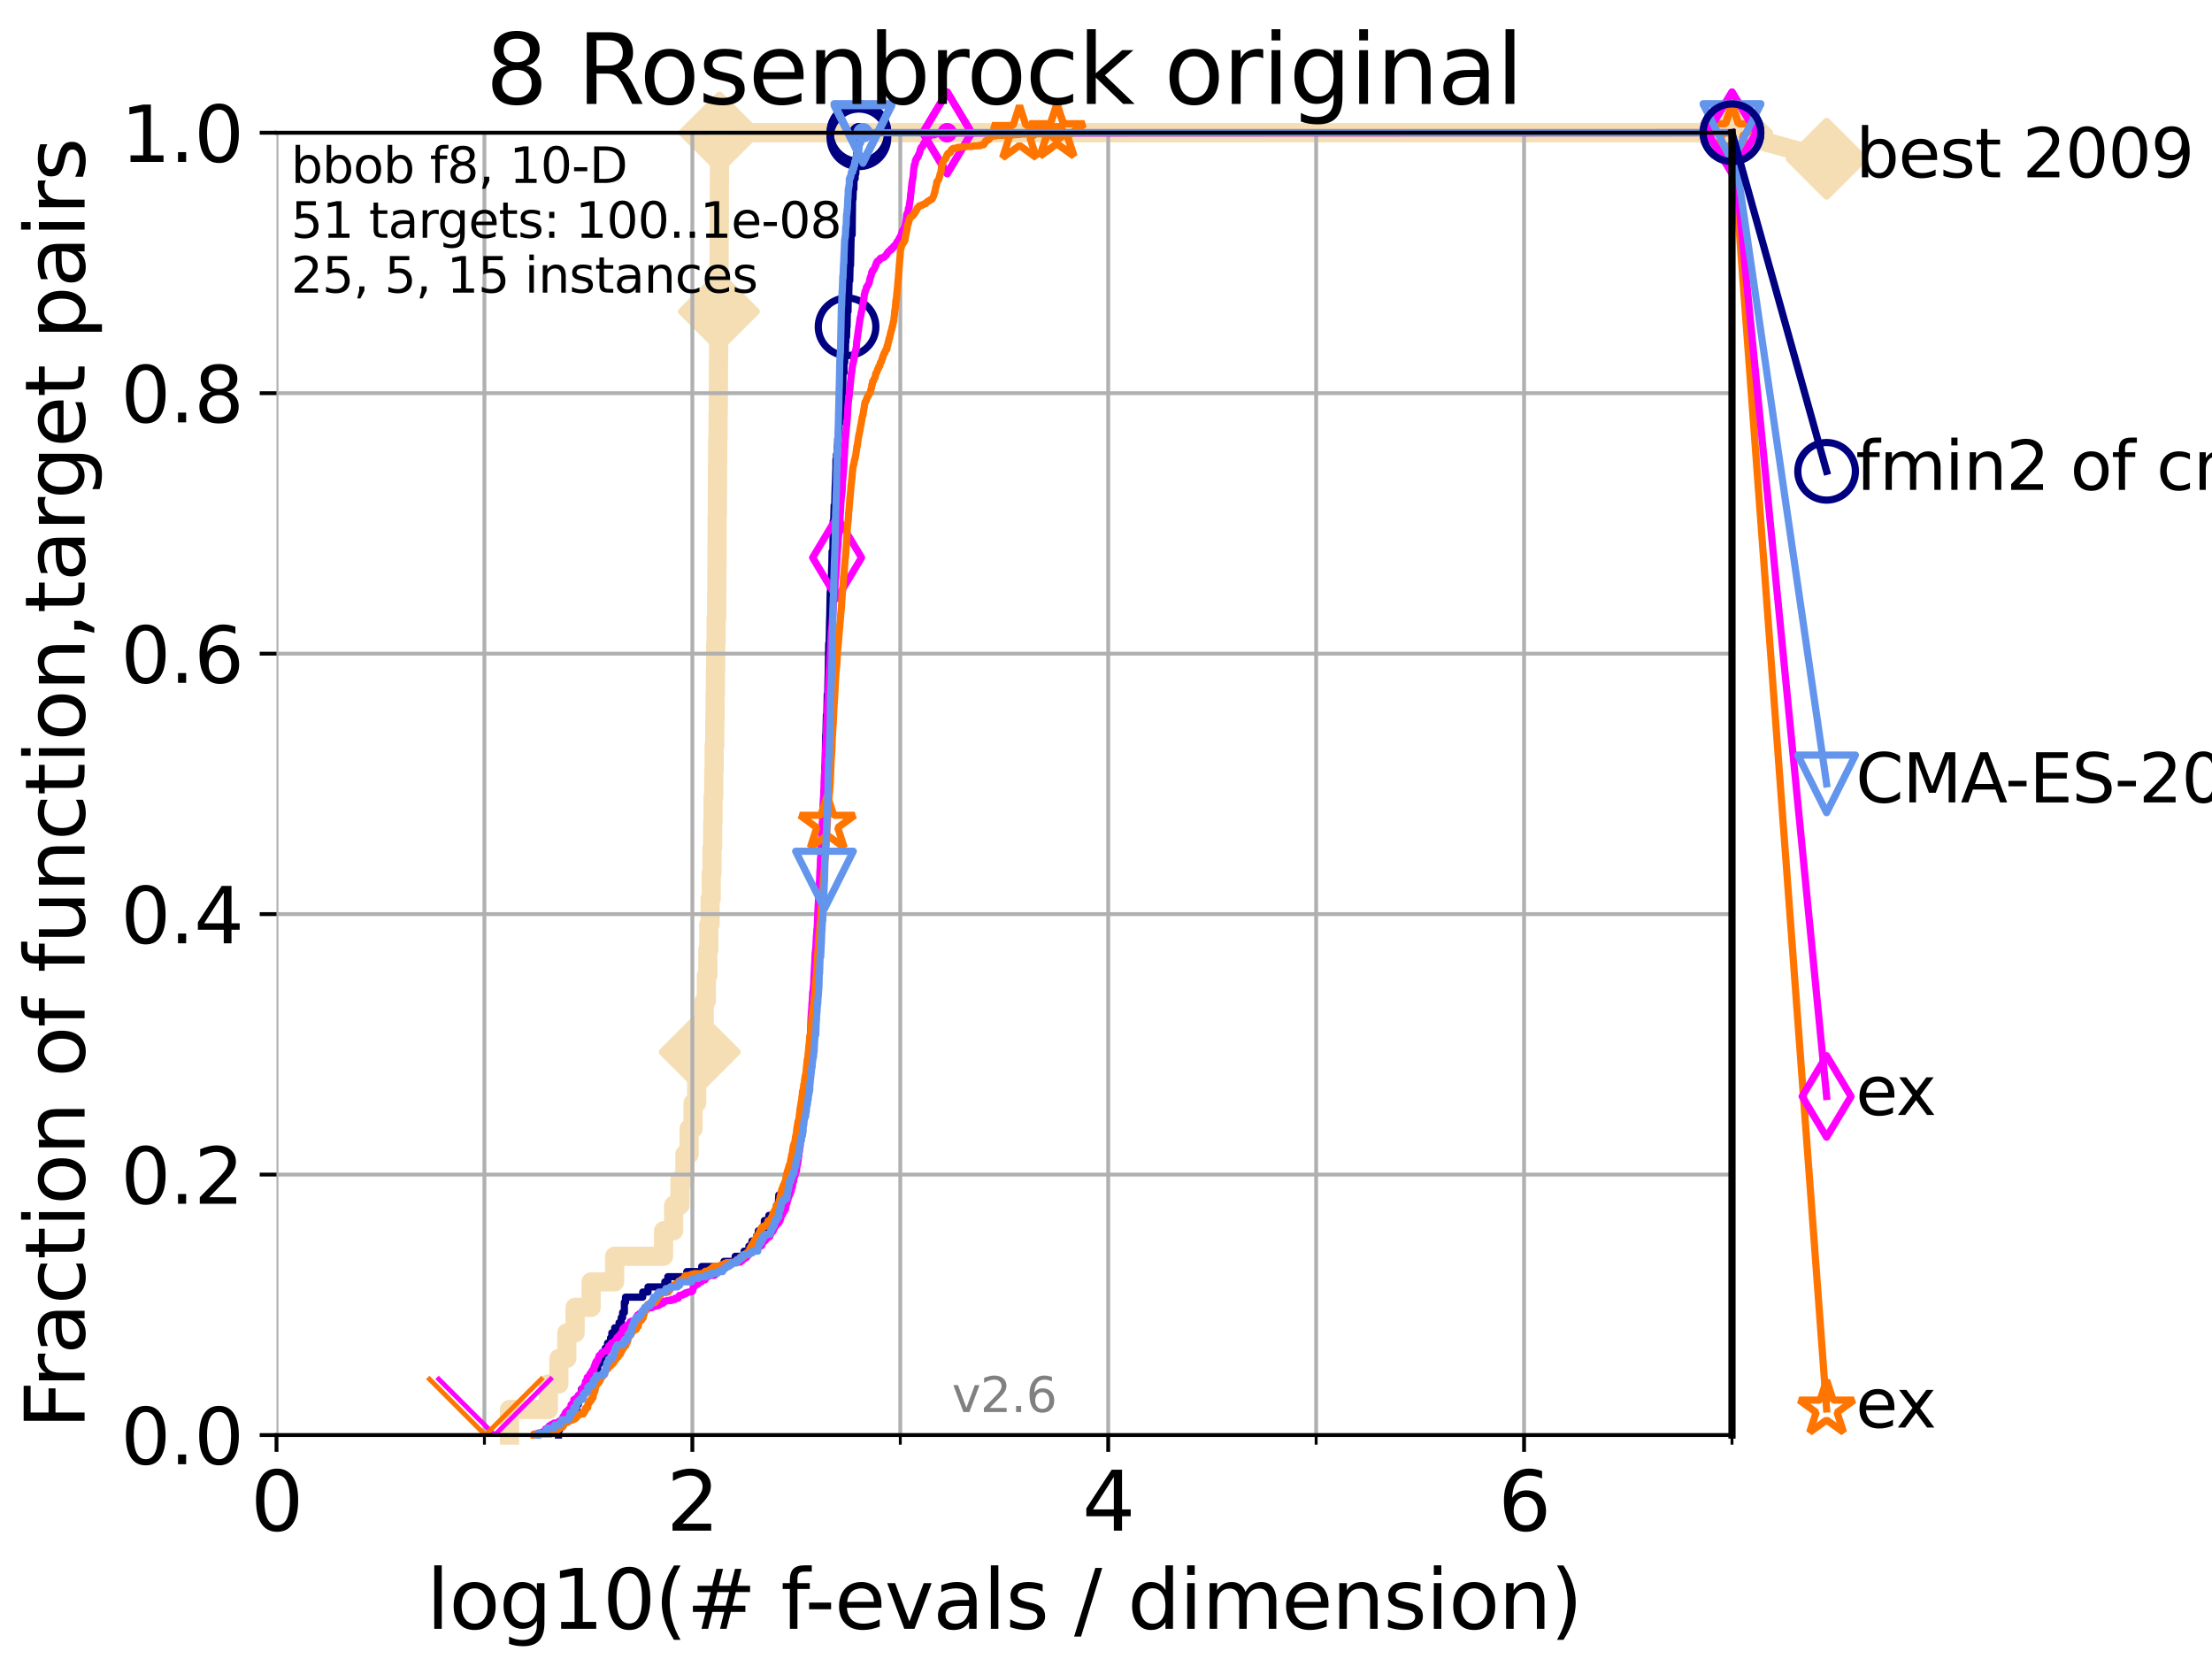 <?xml version="1.0" encoding="utf-8" standalone="no"?>
<!DOCTYPE svg PUBLIC "-//W3C//DTD SVG 1.1//EN"
  "http://www.w3.org/Graphics/SVG/1.1/DTD/svg11.dtd">
<svg xmlns:xlink="http://www.w3.org/1999/xlink" width="460.8pt" height="345.6pt" viewBox="0 0 460.8 345.6" xmlns="http://www.w3.org/2000/svg" version="1.1">
 <defs>
  <style type="text/css">*{stroke-linejoin: round; stroke-linecap: butt}</style>
 </defs>
 <g id="figure_1">
  <g id="patch_1">
   <path d="M 0 345.6 
L 460.8 345.6 
L 460.8 0 
L 0 0 
z
" style="fill: #ffffff"/>
  </g>
  <g id="axes_1">
   <g id="patch_2">
    <path d="M 57.6 298.944 
L 360.806 298.944 
L 360.806 27.648 
L 57.6 27.648 
z
" style="fill: #ffffff"/>
   </g>
   <g id="line2d_1">
    <path d="M 106.138 298.944 
L 106.138 293.624 
L 114.234 293.624 
L 114.234 288.305 
L 116.419 288.305 
L 116.419 282.985 
L 118.077 282.985 
L 118.077 277.666 
L 119.808 277.666 
L 119.808 272.346 
L 123.145 272.346 
L 123.145 267.027 
L 128.045 267.027 
L 128.045 261.707 
L 138.233 261.707 
L 138.233 256.388 
L 140.336 256.388 
L 140.336 251.068 
L 141.654 251.068 
L 141.654 245.749 
L 142.682 245.749 
L 142.682 240.429 
L 143.56 240.429 
L 143.56 235.11 
L 144.38 235.11 
L 144.38 229.79 
L 145.13 229.79 
L 145.13 224.471 
L 145.765 224.471 
L 145.765 219.151 
L 146.261 219.151 
L 146.261 213.832 
L 146.695 213.832 
L 146.695 208.512 
L 147.152 208.512 
L 147.152 203.192 
L 147.455 203.192 
L 147.455 197.873 
L 147.66 197.873 
L 147.66 192.553 
L 147.925 192.553 
L 147.925 187.234 
L 148.155 187.234 
L 148.155 181.914 
L 148.322 181.914 
L 148.322 176.595 
L 148.458 176.595 
L 148.458 171.275 
L 148.548 171.275 
L 148.548 165.956 
L 148.682 165.956 
L 148.682 160.636 
L 148.771 160.636 
L 148.771 155.317 
L 148.904 155.317 
L 148.904 149.997 
L 148.962 149.997 
L 148.962 144.678 
L 149.035 144.678 
L 149.035 139.358 
L 149.093 139.358 
L 149.093 134.039 
L 149.18 134.039 
L 149.18 128.719 
L 149.296 128.719 
L 149.296 123.4 
L 149.339 123.4 
L 149.339 118.08 
L 149.367 118.08 
L 149.367 112.76 
L 149.382 112.76 
L 149.382 107.441 
L 149.439 107.441 
L 149.439 102.121 
L 149.467 102.121 
L 149.467 96.802 
L 149.51 96.802 
L 149.51 91.482 
L 149.581 91.482 
L 149.581 86.163 
L 149.637 86.163 
L 149.637 80.843 
L 149.666 80.843 
L 149.666 75.524 
L 149.694 75.524 
L 149.694 70.204 
L 149.75 70.204 
L 149.75 64.885 
L 149.764 64.885 
L 149.764 59.565 
L 149.778 59.565 
L 149.778 54.246 
L 149.806 54.246 
L 149.806 48.926 
L 149.848 48.926 
L 149.848 43.607 
L 149.862 43.607 
L 149.862 38.287 
L 149.876 38.287 
L 149.876 32.968 
L 149.89 32.968 
L 149.89 27.648 
L 360.806 27.648 
" style="fill: none; stroke: #f5deb3; stroke-width: 4; stroke-linecap: square"/>
   </g>
   <g id="line2d_2">
    <defs>
     <path id="mf73662c255" d="M -0 7.778 
L 7.778 0 
L 0 -7.778 
L -7.778 -0 
z
" style="stroke: #f5deb3; stroke-width: 1.5; stroke-linejoin: miter"/>
    </defs>
    <g>
     <use xlink:href="#mf73662c255" x="145.765" y="219.151" style="fill: #f5deb3; stroke: #f5deb3; stroke-width: 1.5; stroke-linejoin: miter"/>
     <use xlink:href="#mf73662c255" x="149.764" y="64.885" style="fill: #f5deb3; stroke: #f5deb3; stroke-width: 1.5; stroke-linejoin: miter"/>
     <use xlink:href="#mf73662c255" x="149.89" y="27.648" style="fill: #f5deb3; stroke: #f5deb3; stroke-width: 1.5; stroke-linejoin: miter"/>
     <use xlink:href="#mf73662c255" x="149.89" y="27.648" style="fill: #f5deb3; stroke: #f5deb3; stroke-width: 1.5; stroke-linejoin: miter"/>
     <use xlink:href="#mf73662c255" x="360.806" y="27.648" style="fill: #f5deb3; stroke: #f5deb3; stroke-width: 1.5; stroke-linejoin: miter"/>
    </g>
   </g>
   <g id="line2d_3">
    <path style="fill: none; stroke: #f5deb3; stroke-width: 4; stroke-linecap: square"/>
    <g/>
   </g>
   <g id="line2d_4">
    <path d="M 360.806 27.648 
L 380.515 33.074 
" style="fill: none; stroke: #f5deb3; stroke-width: 4; stroke-linecap: square"/>
    <g>
     <use xlink:href="#mf73662c255" x="360.806" y="27.648" style="fill: #f5deb3; stroke: #f5deb3; stroke-width: 1.5; stroke-linejoin: miter"/>
     <use xlink:href="#mf73662c255" x="380.515" y="33.074" style="fill: #f5deb3; stroke: #f5deb3; stroke-width: 1.5; stroke-linejoin: miter"/>
    </g>
   </g>
   <g id="matplotlib.axis_1">
    <g id="xtick_1">
     <g id="line2d_5">
      <path d="M 57.6 298.944 
L 57.6 27.648 
" clip-path="url(#pc13b8ddaf6)" style="fill: none; stroke: #b0b0b0; stroke-width: 0.8; stroke-linecap: square"/>
     </g>
     <g id="line2d_6">
      <defs>
       <path id="m07b98cbe88" d="M 0 0 
L 0 3.5 
" style="stroke: #000000; stroke-width: 0.8"/>
      </defs>
      <g>
       <use xlink:href="#m07b98cbe88" x="57.6" y="298.944" style="stroke: #000000; stroke-width: 0.8"/>
      </g>
     </g>
     <g id="text_1">
      <!-- 0 -->
      <g transform="translate(52.192 318.861)scale(0.17 -0.17)">
       <defs>
        <path id="DejaVuSans-30" d="M 2034 4250 
Q 1547 4250 1301 3770 
Q 1056 3291 1056 2328 
Q 1056 1369 1301 889 
Q 1547 409 2034 409 
Q 2525 409 2770 889 
Q 3016 1369 3016 2328 
Q 3016 3291 2770 3770 
Q 2525 4250 2034 4250 
z
M 2034 4750 
Q 2819 4750 3233 4129 
Q 3647 3509 3647 2328 
Q 3647 1150 3233 529 
Q 2819 -91 2034 -91 
Q 1250 -91 836 529 
Q 422 1150 422 2328 
Q 422 3509 836 4129 
Q 1250 4750 2034 4750 
z
" transform="scale(0.016)"/>
       </defs>
       <use xlink:href="#DejaVuSans-30"/>
      </g>
     </g>
    </g>
    <g id="xtick_2">
     <g id="line2d_7">
      <path d="M 144.23 298.944 
L 144.23 27.648 
" clip-path="url(#pc13b8ddaf6)" style="fill: none; stroke: #b0b0b0; stroke-width: 0.8; stroke-linecap: square"/>
     </g>
     <g id="line2d_8">
      <g>
       <use xlink:href="#m07b98cbe88" x="144.23" y="298.944" style="stroke: #000000; stroke-width: 0.8"/>
      </g>
     </g>
     <g id="text_2">
      <!-- 2 -->
      <g transform="translate(138.822 318.861)scale(0.17 -0.17)">
       <defs>
        <path id="DejaVuSans-32" d="M 1228 531 
L 3431 531 
L 3431 0 
L 469 0 
L 469 531 
Q 828 903 1448 1529 
Q 2069 2156 2228 2338 
Q 2531 2678 2651 2914 
Q 2772 3150 2772 3378 
Q 2772 3750 2511 3984 
Q 2250 4219 1831 4219 
Q 1534 4219 1204 4116 
Q 875 4013 500 3803 
L 500 4441 
Q 881 4594 1212 4672 
Q 1544 4750 1819 4750 
Q 2544 4750 2975 4387 
Q 3406 4025 3406 3419 
Q 3406 3131 3298 2873 
Q 3191 2616 2906 2266 
Q 2828 2175 2409 1742 
Q 1991 1309 1228 531 
z
" transform="scale(0.016)"/>
       </defs>
       <use xlink:href="#DejaVuSans-32"/>
      </g>
     </g>
    </g>
    <g id="xtick_3">
     <g id="line2d_9">
      <path d="M 230.861 298.944 
L 230.861 27.648 
" clip-path="url(#pc13b8ddaf6)" style="fill: none; stroke: #b0b0b0; stroke-width: 0.8; stroke-linecap: square"/>
     </g>
     <g id="line2d_10">
      <g>
       <use xlink:href="#m07b98cbe88" x="230.861" y="298.944" style="stroke: #000000; stroke-width: 0.8"/>
      </g>
     </g>
     <g id="text_3">
      <!-- 4 -->
      <g transform="translate(225.453 318.861)scale(0.17 -0.17)">
       <defs>
        <path id="DejaVuSans-34" d="M 2419 4116 
L 825 1625 
L 2419 1625 
L 2419 4116 
z
M 2253 4666 
L 3047 4666 
L 3047 1625 
L 3713 1625 
L 3713 1100 
L 3047 1100 
L 3047 0 
L 2419 0 
L 2419 1100 
L 313 1100 
L 313 1709 
L 2253 4666 
z
" transform="scale(0.016)"/>
       </defs>
       <use xlink:href="#DejaVuSans-34"/>
      </g>
     </g>
    </g>
    <g id="xtick_4">
     <g id="line2d_11">
      <path d="M 317.491 298.944 
L 317.491 27.648 
" clip-path="url(#pc13b8ddaf6)" style="fill: none; stroke: #b0b0b0; stroke-width: 0.8; stroke-linecap: square"/>
     </g>
     <g id="line2d_12">
      <g>
       <use xlink:href="#m07b98cbe88" x="317.491" y="298.944" style="stroke: #000000; stroke-width: 0.8"/>
      </g>
     </g>
     <g id="text_4">
      <!-- 6 -->
      <g transform="translate(312.083 318.861)scale(0.17 -0.17)">
       <defs>
        <path id="DejaVuSans-36" d="M 2113 2584 
Q 1688 2584 1439 2293 
Q 1191 2003 1191 1497 
Q 1191 994 1439 701 
Q 1688 409 2113 409 
Q 2538 409 2786 701 
Q 3034 994 3034 1497 
Q 3034 2003 2786 2293 
Q 2538 2584 2113 2584 
z
M 3366 4563 
L 3366 3988 
Q 3128 4100 2886 4159 
Q 2644 4219 2406 4219 
Q 1781 4219 1451 3797 
Q 1122 3375 1075 2522 
Q 1259 2794 1537 2939 
Q 1816 3084 2150 3084 
Q 2853 3084 3261 2657 
Q 3669 2231 3669 1497 
Q 3669 778 3244 343 
Q 2819 -91 2113 -91 
Q 1303 -91 875 529 
Q 447 1150 447 2328 
Q 447 3434 972 4092 
Q 1497 4750 2381 4750 
Q 2619 4750 2861 4703 
Q 3103 4656 3366 4563 
z
" transform="scale(0.016)"/>
       </defs>
       <use xlink:href="#DejaVuSans-36"/>
      </g>
     </g>
    </g>
    <g id="xtick_5">
     <g id="line2d_13">
      <path d="M 100.915 298.944 
L 100.915 27.648 
" clip-path="url(#pc13b8ddaf6)" style="fill: none; stroke: #b0b0b0; stroke-width: 0.8; stroke-linecap: square"/>
     </g>
     <g id="line2d_14">
      <defs>
       <path id="m33ac0663d1" d="M 0 0 
L 0 2 
" style="stroke: #000000; stroke-width: 0.6"/>
      </defs>
      <g>
       <use xlink:href="#m33ac0663d1" x="100.915" y="298.944" style="stroke: #000000; stroke-width: 0.6"/>
      </g>
     </g>
    </g>
    <g id="xtick_6">
     <g id="line2d_15">
      <path d="M 187.546 298.944 
L 187.546 27.648 
" clip-path="url(#pc13b8ddaf6)" style="fill: none; stroke: #b0b0b0; stroke-width: 0.8; stroke-linecap: square"/>
     </g>
     <g id="line2d_16">
      <g>
       <use xlink:href="#m33ac0663d1" x="187.546" y="298.944" style="stroke: #000000; stroke-width: 0.6"/>
      </g>
     </g>
    </g>
    <g id="xtick_7">
     <g id="line2d_17">
      <path d="M 274.176 298.944 
L 274.176 27.648 
" clip-path="url(#pc13b8ddaf6)" style="fill: none; stroke: #b0b0b0; stroke-width: 0.8; stroke-linecap: square"/>
     </g>
     <g id="line2d_18">
      <g>
       <use xlink:href="#m33ac0663d1" x="274.176" y="298.944" style="stroke: #000000; stroke-width: 0.6"/>
      </g>
     </g>
    </g>
    <g id="xtick_8">
     <g id="line2d_19">
      <path d="M 360.806 298.944 
L 360.806 27.648 
" clip-path="url(#pc13b8ddaf6)" style="fill: none; stroke: #b0b0b0; stroke-width: 0.8; stroke-linecap: square"/>
     </g>
     <g id="line2d_20">
      <g>
       <use xlink:href="#m33ac0663d1" x="360.806" y="298.944" style="stroke: #000000; stroke-width: 0.6"/>
      </g>
     </g>
    </g>
    <g id="text_5">
     <!-- log10(# f-evals / dimension) -->
     <g transform="translate(88.823 339.314)scale(0.17 -0.17)">
      <defs>
       <path id="DejaVuSans-6c" d="M 603 4863 
L 1178 4863 
L 1178 0 
L 603 0 
L 603 4863 
z
" transform="scale(0.016)"/>
       <path id="DejaVuSans-6f" d="M 1959 3097 
Q 1497 3097 1228 2736 
Q 959 2375 959 1747 
Q 959 1119 1226 758 
Q 1494 397 1959 397 
Q 2419 397 2687 759 
Q 2956 1122 2956 1747 
Q 2956 2369 2687 2733 
Q 2419 3097 1959 3097 
z
M 1959 3584 
Q 2709 3584 3137 3096 
Q 3566 2609 3566 1747 
Q 3566 888 3137 398 
Q 2709 -91 1959 -91 
Q 1206 -91 779 398 
Q 353 888 353 1747 
Q 353 2609 779 3096 
Q 1206 3584 1959 3584 
z
" transform="scale(0.016)"/>
       <path id="DejaVuSans-67" d="M 2906 1791 
Q 2906 2416 2648 2759 
Q 2391 3103 1925 3103 
Q 1463 3103 1205 2759 
Q 947 2416 947 1791 
Q 947 1169 1205 825 
Q 1463 481 1925 481 
Q 2391 481 2648 825 
Q 2906 1169 2906 1791 
z
M 3481 434 
Q 3481 -459 3084 -895 
Q 2688 -1331 1869 -1331 
Q 1566 -1331 1297 -1286 
Q 1028 -1241 775 -1147 
L 775 -588 
Q 1028 -725 1275 -790 
Q 1522 -856 1778 -856 
Q 2344 -856 2625 -561 
Q 2906 -266 2906 331 
L 2906 616 
Q 2728 306 2450 153 
Q 2172 0 1784 0 
Q 1141 0 747 490 
Q 353 981 353 1791 
Q 353 2603 747 3093 
Q 1141 3584 1784 3584 
Q 2172 3584 2450 3431 
Q 2728 3278 2906 2969 
L 2906 3500 
L 3481 3500 
L 3481 434 
z
" transform="scale(0.016)"/>
       <path id="DejaVuSans-31" d="M 794 531 
L 1825 531 
L 1825 4091 
L 703 3866 
L 703 4441 
L 1819 4666 
L 2450 4666 
L 2450 531 
L 3481 531 
L 3481 0 
L 794 0 
L 794 531 
z
" transform="scale(0.016)"/>
       <path id="DejaVuSans-28" d="M 1984 4856 
Q 1566 4138 1362 3434 
Q 1159 2731 1159 2009 
Q 1159 1288 1364 580 
Q 1569 -128 1984 -844 
L 1484 -844 
Q 1016 -109 783 600 
Q 550 1309 550 2009 
Q 550 2706 781 3412 
Q 1013 4119 1484 4856 
L 1984 4856 
z
" transform="scale(0.016)"/>
       <path id="DejaVuSans-23" d="M 3272 2816 
L 2363 2816 
L 2100 1772 
L 3016 1772 
L 3272 2816 
z
M 2803 4594 
L 2478 3297 
L 3391 3297 
L 3719 4594 
L 4219 4594 
L 3897 3297 
L 4872 3297 
L 4872 2816 
L 3775 2816 
L 3519 1772 
L 4513 1772 
L 4513 1294 
L 3397 1294 
L 3072 0 
L 2572 0 
L 2894 1294 
L 1978 1294 
L 1656 0 
L 1153 0 
L 1478 1294 
L 494 1294 
L 494 1772 
L 1594 1772 
L 1856 2816 
L 850 2816 
L 850 3297 
L 1978 3297 
L 2297 4594 
L 2803 4594 
z
" transform="scale(0.016)"/>
       <path id="DejaVuSans-20" transform="scale(0.016)"/>
       <path id="DejaVuSans-66" d="M 2375 4863 
L 2375 4384 
L 1825 4384 
Q 1516 4384 1395 4259 
Q 1275 4134 1275 3809 
L 1275 3500 
L 2222 3500 
L 2222 3053 
L 1275 3053 
L 1275 0 
L 697 0 
L 697 3053 
L 147 3053 
L 147 3500 
L 697 3500 
L 697 3744 
Q 697 4328 969 4595 
Q 1241 4863 1831 4863 
L 2375 4863 
z
" transform="scale(0.016)"/>
       <path id="DejaVuSans-2d" d="M 313 2009 
L 1997 2009 
L 1997 1497 
L 313 1497 
L 313 2009 
z
" transform="scale(0.016)"/>
       <path id="DejaVuSans-65" d="M 3597 1894 
L 3597 1613 
L 953 1613 
Q 991 1019 1311 708 
Q 1631 397 2203 397 
Q 2534 397 2845 478 
Q 3156 559 3463 722 
L 3463 178 
Q 3153 47 2828 -22 
Q 2503 -91 2169 -91 
Q 1331 -91 842 396 
Q 353 884 353 1716 
Q 353 2575 817 3079 
Q 1281 3584 2069 3584 
Q 2775 3584 3186 3129 
Q 3597 2675 3597 1894 
z
M 3022 2063 
Q 3016 2534 2758 2815 
Q 2500 3097 2075 3097 
Q 1594 3097 1305 2825 
Q 1016 2553 972 2059 
L 3022 2063 
z
" transform="scale(0.016)"/>
       <path id="DejaVuSans-76" d="M 191 3500 
L 800 3500 
L 1894 563 
L 2988 3500 
L 3597 3500 
L 2284 0 
L 1503 0 
L 191 3500 
z
" transform="scale(0.016)"/>
       <path id="DejaVuSans-61" d="M 2194 1759 
Q 1497 1759 1228 1600 
Q 959 1441 959 1056 
Q 959 750 1161 570 
Q 1363 391 1709 391 
Q 2188 391 2477 730 
Q 2766 1069 2766 1631 
L 2766 1759 
L 2194 1759 
z
M 3341 1997 
L 3341 0 
L 2766 0 
L 2766 531 
Q 2569 213 2275 61 
Q 1981 -91 1556 -91 
Q 1019 -91 701 211 
Q 384 513 384 1019 
Q 384 1609 779 1909 
Q 1175 2209 1959 2209 
L 2766 2209 
L 2766 2266 
Q 2766 2663 2505 2880 
Q 2244 3097 1772 3097 
Q 1472 3097 1187 3025 
Q 903 2953 641 2809 
L 641 3341 
Q 956 3463 1253 3523 
Q 1550 3584 1831 3584 
Q 2591 3584 2966 3190 
Q 3341 2797 3341 1997 
z
" transform="scale(0.016)"/>
       <path id="DejaVuSans-73" d="M 2834 3397 
L 2834 2853 
Q 2591 2978 2328 3040 
Q 2066 3103 1784 3103 
Q 1356 3103 1142 2972 
Q 928 2841 928 2578 
Q 928 2378 1081 2264 
Q 1234 2150 1697 2047 
L 1894 2003 
Q 2506 1872 2764 1633 
Q 3022 1394 3022 966 
Q 3022 478 2636 193 
Q 2250 -91 1575 -91 
Q 1294 -91 989 -36 
Q 684 19 347 128 
L 347 722 
Q 666 556 975 473 
Q 1284 391 1588 391 
Q 1994 391 2212 530 
Q 2431 669 2431 922 
Q 2431 1156 2273 1281 
Q 2116 1406 1581 1522 
L 1381 1569 
Q 847 1681 609 1914 
Q 372 2147 372 2553 
Q 372 3047 722 3315 
Q 1072 3584 1716 3584 
Q 2034 3584 2315 3537 
Q 2597 3491 2834 3397 
z
" transform="scale(0.016)"/>
       <path id="DejaVuSans-2f" d="M 1625 4666 
L 2156 4666 
L 531 -594 
L 0 -594 
L 1625 4666 
z
" transform="scale(0.016)"/>
       <path id="DejaVuSans-64" d="M 2906 2969 
L 2906 4863 
L 3481 4863 
L 3481 0 
L 2906 0 
L 2906 525 
Q 2725 213 2448 61 
Q 2172 -91 1784 -91 
Q 1150 -91 751 415 
Q 353 922 353 1747 
Q 353 2572 751 3078 
Q 1150 3584 1784 3584 
Q 2172 3584 2448 3432 
Q 2725 3281 2906 2969 
z
M 947 1747 
Q 947 1113 1208 752 
Q 1469 391 1925 391 
Q 2381 391 2643 752 
Q 2906 1113 2906 1747 
Q 2906 2381 2643 2742 
Q 2381 3103 1925 3103 
Q 1469 3103 1208 2742 
Q 947 2381 947 1747 
z
" transform="scale(0.016)"/>
       <path id="DejaVuSans-69" d="M 603 3500 
L 1178 3500 
L 1178 0 
L 603 0 
L 603 3500 
z
M 603 4863 
L 1178 4863 
L 1178 4134 
L 603 4134 
L 603 4863 
z
" transform="scale(0.016)"/>
       <path id="DejaVuSans-6d" d="M 3328 2828 
Q 3544 3216 3844 3400 
Q 4144 3584 4550 3584 
Q 5097 3584 5394 3201 
Q 5691 2819 5691 2113 
L 5691 0 
L 5113 0 
L 5113 2094 
Q 5113 2597 4934 2840 
Q 4756 3084 4391 3084 
Q 3944 3084 3684 2787 
Q 3425 2491 3425 1978 
L 3425 0 
L 2847 0 
L 2847 2094 
Q 2847 2600 2669 2842 
Q 2491 3084 2119 3084 
Q 1678 3084 1418 2786 
Q 1159 2488 1159 1978 
L 1159 0 
L 581 0 
L 581 3500 
L 1159 3500 
L 1159 2956 
Q 1356 3278 1631 3431 
Q 1906 3584 2284 3584 
Q 2666 3584 2933 3390 
Q 3200 3197 3328 2828 
z
" transform="scale(0.016)"/>
       <path id="DejaVuSans-6e" d="M 3513 2113 
L 3513 0 
L 2938 0 
L 2938 2094 
Q 2938 2591 2744 2837 
Q 2550 3084 2163 3084 
Q 1697 3084 1428 2787 
Q 1159 2491 1159 1978 
L 1159 0 
L 581 0 
L 581 3500 
L 1159 3500 
L 1159 2956 
Q 1366 3272 1645 3428 
Q 1925 3584 2291 3584 
Q 2894 3584 3203 3211 
Q 3513 2838 3513 2113 
z
" transform="scale(0.016)"/>
       <path id="DejaVuSans-29" d="M 513 4856 
L 1013 4856 
Q 1481 4119 1714 3412 
Q 1947 2706 1947 2009 
Q 1947 1309 1714 600 
Q 1481 -109 1013 -844 
L 513 -844 
Q 928 -128 1133 580 
Q 1338 1288 1338 2009 
Q 1338 2731 1133 3434 
Q 928 4138 513 4856 
z
" transform="scale(0.016)"/>
      </defs>
      <use xlink:href="#DejaVuSans-6c"/>
      <use xlink:href="#DejaVuSans-6f" x="27.783"/>
      <use xlink:href="#DejaVuSans-67" x="88.965"/>
      <use xlink:href="#DejaVuSans-31" x="152.441"/>
      <use xlink:href="#DejaVuSans-30" x="216.064"/>
      <use xlink:href="#DejaVuSans-28" x="279.688"/>
      <use xlink:href="#DejaVuSans-23" x="318.701"/>
      <use xlink:href="#DejaVuSans-20" x="402.49"/>
      <use xlink:href="#DejaVuSans-66" x="434.277"/>
      <use xlink:href="#DejaVuSans-2d" x="463.982"/>
      <use xlink:href="#DejaVuSans-65" x="500.066"/>
      <use xlink:href="#DejaVuSans-76" x="561.59"/>
      <use xlink:href="#DejaVuSans-61" x="620.77"/>
      <use xlink:href="#DejaVuSans-6c" x="682.049"/>
      <use xlink:href="#DejaVuSans-73" x="709.832"/>
      <use xlink:href="#DejaVuSans-20" x="761.932"/>
      <use xlink:href="#DejaVuSans-2f" x="793.719"/>
      <use xlink:href="#DejaVuSans-20" x="827.41"/>
      <use xlink:href="#DejaVuSans-64" x="859.197"/>
      <use xlink:href="#DejaVuSans-69" x="922.674"/>
      <use xlink:href="#DejaVuSans-6d" x="950.457"/>
      <use xlink:href="#DejaVuSans-65" x="1047.869"/>
      <use xlink:href="#DejaVuSans-6e" x="1109.393"/>
      <use xlink:href="#DejaVuSans-73" x="1172.771"/>
      <use xlink:href="#DejaVuSans-69" x="1224.871"/>
      <use xlink:href="#DejaVuSans-6f" x="1252.654"/>
      <use xlink:href="#DejaVuSans-6e" x="1313.836"/>
      <use xlink:href="#DejaVuSans-29" x="1377.215"/>
     </g>
    </g>
   </g>
   <g id="matplotlib.axis_2">
    <g id="ytick_1">
     <g id="line2d_21">
      <path d="M 57.6 298.944 
L 360.806 298.944 
" clip-path="url(#pc13b8ddaf6)" style="fill: none; stroke: #b0b0b0; stroke-width: 0.8; stroke-linecap: square"/>
     </g>
     <g id="line2d_22">
      <defs>
       <path id="mb44df4168b" d="M 0 0 
L -3.5 0 
" style="stroke: #000000; stroke-width: 0.8"/>
      </defs>
      <g>
       <use xlink:href="#mb44df4168b" x="57.6" y="298.944" style="stroke: #000000; stroke-width: 0.8"/>
      </g>
     </g>
     <g id="text_6">
      <!-- 0.0 -->
      <g transform="translate(25.155 305.023)scale(0.16 -0.16)">
       <defs>
        <path id="DejaVuSans-2e" d="M 684 794 
L 1344 794 
L 1344 0 
L 684 0 
L 684 794 
z
" transform="scale(0.016)"/>
       </defs>
       <use xlink:href="#DejaVuSans-30"/>
       <use xlink:href="#DejaVuSans-2e" x="63.623"/>
       <use xlink:href="#DejaVuSans-30" x="95.41"/>
      </g>
     </g>
    </g>
    <g id="ytick_2">
     <g id="line2d_23">
      <path d="M 57.6 244.685 
L 360.806 244.685 
" clip-path="url(#pc13b8ddaf6)" style="fill: none; stroke: #b0b0b0; stroke-width: 0.8; stroke-linecap: square"/>
     </g>
     <g id="line2d_24">
      <g>
       <use xlink:href="#mb44df4168b" x="57.6" y="244.685" style="stroke: #000000; stroke-width: 0.8"/>
      </g>
     </g>
     <g id="text_7">
      <!-- 0.2 -->
      <g transform="translate(25.155 250.764)scale(0.16 -0.16)">
       <use xlink:href="#DejaVuSans-30"/>
       <use xlink:href="#DejaVuSans-2e" x="63.623"/>
       <use xlink:href="#DejaVuSans-32" x="95.41"/>
      </g>
     </g>
    </g>
    <g id="ytick_3">
     <g id="line2d_25">
      <path d="M 57.6 190.426 
L 360.806 190.426 
" clip-path="url(#pc13b8ddaf6)" style="fill: none; stroke: #b0b0b0; stroke-width: 0.8; stroke-linecap: square"/>
     </g>
     <g id="line2d_26">
      <g>
       <use xlink:href="#mb44df4168b" x="57.6" y="190.426" style="stroke: #000000; stroke-width: 0.8"/>
      </g>
     </g>
     <g id="text_8">
      <!-- 0.4 -->
      <g transform="translate(25.155 196.504)scale(0.16 -0.16)">
       <use xlink:href="#DejaVuSans-30"/>
       <use xlink:href="#DejaVuSans-2e" x="63.623"/>
       <use xlink:href="#DejaVuSans-34" x="95.41"/>
      </g>
     </g>
    </g>
    <g id="ytick_4">
     <g id="line2d_27">
      <path d="M 57.6 136.166 
L 360.806 136.166 
" clip-path="url(#pc13b8ddaf6)" style="fill: none; stroke: #b0b0b0; stroke-width: 0.8; stroke-linecap: square"/>
     </g>
     <g id="line2d_28">
      <g>
       <use xlink:href="#mb44df4168b" x="57.6" y="136.166" style="stroke: #000000; stroke-width: 0.8"/>
      </g>
     </g>
     <g id="text_9">
      <!-- 0.6 -->
      <g transform="translate(25.155 142.245)scale(0.16 -0.16)">
       <use xlink:href="#DejaVuSans-30"/>
       <use xlink:href="#DejaVuSans-2e" x="63.623"/>
       <use xlink:href="#DejaVuSans-36" x="95.41"/>
      </g>
     </g>
    </g>
    <g id="ytick_5">
     <g id="line2d_29">
      <path d="M 57.6 81.907 
L 360.806 81.907 
" clip-path="url(#pc13b8ddaf6)" style="fill: none; stroke: #b0b0b0; stroke-width: 0.8; stroke-linecap: square"/>
     </g>
     <g id="line2d_30">
      <g>
       <use xlink:href="#mb44df4168b" x="57.6" y="81.907" style="stroke: #000000; stroke-width: 0.8"/>
      </g>
     </g>
     <g id="text_10">
      <!-- 0.8 -->
      <g transform="translate(25.155 87.986)scale(0.16 -0.16)">
       <defs>
        <path id="DejaVuSans-38" d="M 2034 2216 
Q 1584 2216 1326 1975 
Q 1069 1734 1069 1313 
Q 1069 891 1326 650 
Q 1584 409 2034 409 
Q 2484 409 2743 651 
Q 3003 894 3003 1313 
Q 3003 1734 2745 1975 
Q 2488 2216 2034 2216 
z
M 1403 2484 
Q 997 2584 770 2862 
Q 544 3141 544 3541 
Q 544 4100 942 4425 
Q 1341 4750 2034 4750 
Q 2731 4750 3128 4425 
Q 3525 4100 3525 3541 
Q 3525 3141 3298 2862 
Q 3072 2584 2669 2484 
Q 3125 2378 3379 2068 
Q 3634 1759 3634 1313 
Q 3634 634 3220 271 
Q 2806 -91 2034 -91 
Q 1263 -91 848 271 
Q 434 634 434 1313 
Q 434 1759 690 2068 
Q 947 2378 1403 2484 
z
M 1172 3481 
Q 1172 3119 1398 2916 
Q 1625 2713 2034 2713 
Q 2441 2713 2670 2916 
Q 2900 3119 2900 3481 
Q 2900 3844 2670 4047 
Q 2441 4250 2034 4250 
Q 1625 4250 1398 4047 
Q 1172 3844 1172 3481 
z
" transform="scale(0.016)"/>
       </defs>
       <use xlink:href="#DejaVuSans-30"/>
       <use xlink:href="#DejaVuSans-2e" x="63.623"/>
       <use xlink:href="#DejaVuSans-38" x="95.41"/>
      </g>
     </g>
    </g>
    <g id="ytick_6">
     <g id="line2d_31">
      <path d="M 57.6 27.648 
L 360.806 27.648 
" clip-path="url(#pc13b8ddaf6)" style="fill: none; stroke: #b0b0b0; stroke-width: 0.8; stroke-linecap: square"/>
     </g>
     <g id="line2d_32">
      <g>
       <use xlink:href="#mb44df4168b" x="57.6" y="27.648" style="stroke: #000000; stroke-width: 0.8"/>
      </g>
     </g>
     <g id="text_11">
      <!-- 1.0 -->
      <g transform="translate(25.155 33.727)scale(0.16 -0.16)">
       <use xlink:href="#DejaVuSans-31"/>
       <use xlink:href="#DejaVuSans-2e" x="63.623"/>
       <use xlink:href="#DejaVuSans-30" x="95.41"/>
      </g>
     </g>
    </g>
    <g id="text_12">
     <!-- Fraction of function,target pairs -->
     <g transform="translate(17.62 297.681)rotate(-90)scale(0.17 -0.17)">
      <defs>
       <path id="DejaVuSans-46" d="M 628 4666 
L 3309 4666 
L 3309 4134 
L 1259 4134 
L 1259 2759 
L 3109 2759 
L 3109 2228 
L 1259 2228 
L 1259 0 
L 628 0 
L 628 4666 
z
" transform="scale(0.016)"/>
       <path id="DejaVuSans-72" d="M 2631 2963 
Q 2534 3019 2420 3045 
Q 2306 3072 2169 3072 
Q 1681 3072 1420 2755 
Q 1159 2438 1159 1844 
L 1159 0 
L 581 0 
L 581 3500 
L 1159 3500 
L 1159 2956 
Q 1341 3275 1631 3429 
Q 1922 3584 2338 3584 
Q 2397 3584 2469 3576 
Q 2541 3569 2628 3553 
L 2631 2963 
z
" transform="scale(0.016)"/>
       <path id="DejaVuSans-63" d="M 3122 3366 
L 3122 2828 
Q 2878 2963 2633 3030 
Q 2388 3097 2138 3097 
Q 1578 3097 1268 2742 
Q 959 2388 959 1747 
Q 959 1106 1268 751 
Q 1578 397 2138 397 
Q 2388 397 2633 464 
Q 2878 531 3122 666 
L 3122 134 
Q 2881 22 2623 -34 
Q 2366 -91 2075 -91 
Q 1284 -91 818 406 
Q 353 903 353 1747 
Q 353 2603 823 3093 
Q 1294 3584 2113 3584 
Q 2378 3584 2631 3529 
Q 2884 3475 3122 3366 
z
" transform="scale(0.016)"/>
       <path id="DejaVuSans-74" d="M 1172 4494 
L 1172 3500 
L 2356 3500 
L 2356 3053 
L 1172 3053 
L 1172 1153 
Q 1172 725 1289 603 
Q 1406 481 1766 481 
L 2356 481 
L 2356 0 
L 1766 0 
Q 1100 0 847 248 
Q 594 497 594 1153 
L 594 3053 
L 172 3053 
L 172 3500 
L 594 3500 
L 594 4494 
L 1172 4494 
z
" transform="scale(0.016)"/>
       <path id="DejaVuSans-75" d="M 544 1381 
L 544 3500 
L 1119 3500 
L 1119 1403 
Q 1119 906 1312 657 
Q 1506 409 1894 409 
Q 2359 409 2629 706 
Q 2900 1003 2900 1516 
L 2900 3500 
L 3475 3500 
L 3475 0 
L 2900 0 
L 2900 538 
Q 2691 219 2414 64 
Q 2138 -91 1772 -91 
Q 1169 -91 856 284 
Q 544 659 544 1381 
z
M 1991 3584 
L 1991 3584 
z
" transform="scale(0.016)"/>
       <path id="DejaVuSans-2c" d="M 750 794 
L 1409 794 
L 1409 256 
L 897 -744 
L 494 -744 
L 750 256 
L 750 794 
z
" transform="scale(0.016)"/>
       <path id="DejaVuSans-70" d="M 1159 525 
L 1159 -1331 
L 581 -1331 
L 581 3500 
L 1159 3500 
L 1159 2969 
Q 1341 3281 1617 3432 
Q 1894 3584 2278 3584 
Q 2916 3584 3314 3078 
Q 3713 2572 3713 1747 
Q 3713 922 3314 415 
Q 2916 -91 2278 -91 
Q 1894 -91 1617 61 
Q 1341 213 1159 525 
z
M 3116 1747 
Q 3116 2381 2855 2742 
Q 2594 3103 2138 3103 
Q 1681 3103 1420 2742 
Q 1159 2381 1159 1747 
Q 1159 1113 1420 752 
Q 1681 391 2138 391 
Q 2594 391 2855 752 
Q 3116 1113 3116 1747 
z
" transform="scale(0.016)"/>
      </defs>
      <use xlink:href="#DejaVuSans-46"/>
      <use xlink:href="#DejaVuSans-72" x="50.27"/>
      <use xlink:href="#DejaVuSans-61" x="91.383"/>
      <use xlink:href="#DejaVuSans-63" x="152.662"/>
      <use xlink:href="#DejaVuSans-74" x="207.643"/>
      <use xlink:href="#DejaVuSans-69" x="246.852"/>
      <use xlink:href="#DejaVuSans-6f" x="274.635"/>
      <use xlink:href="#DejaVuSans-6e" x="335.816"/>
      <use xlink:href="#DejaVuSans-20" x="399.195"/>
      <use xlink:href="#DejaVuSans-6f" x="430.982"/>
      <use xlink:href="#DejaVuSans-66" x="492.164"/>
      <use xlink:href="#DejaVuSans-20" x="527.369"/>
      <use xlink:href="#DejaVuSans-66" x="559.156"/>
      <use xlink:href="#DejaVuSans-75" x="594.361"/>
      <use xlink:href="#DejaVuSans-6e" x="657.74"/>
      <use xlink:href="#DejaVuSans-63" x="721.119"/>
      <use xlink:href="#DejaVuSans-74" x="776.1"/>
      <use xlink:href="#DejaVuSans-69" x="815.309"/>
      <use xlink:href="#DejaVuSans-6f" x="843.092"/>
      <use xlink:href="#DejaVuSans-6e" x="904.273"/>
      <use xlink:href="#DejaVuSans-2c" x="967.652"/>
      <use xlink:href="#DejaVuSans-74" x="999.439"/>
      <use xlink:href="#DejaVuSans-61" x="1038.648"/>
      <use xlink:href="#DejaVuSans-72" x="1099.928"/>
      <use xlink:href="#DejaVuSans-67" x="1139.291"/>
      <use xlink:href="#DejaVuSans-65" x="1202.768"/>
      <use xlink:href="#DejaVuSans-74" x="1264.291"/>
      <use xlink:href="#DejaVuSans-20" x="1303.5"/>
      <use xlink:href="#DejaVuSans-70" x="1335.287"/>
      <use xlink:href="#DejaVuSans-61" x="1398.764"/>
      <use xlink:href="#DejaVuSans-69" x="1460.043"/>
      <use xlink:href="#DejaVuSans-72" x="1487.826"/>
      <use xlink:href="#DejaVuSans-73" x="1528.939"/>
     </g>
    </g>
   </g>
   <g id="line2d_33">
    <defs>
     <path id="m57a8440a2f" d="M 0 1.5 
C 0.398 1.5 0.779 1.342 1.061 1.061 
C 1.342 0.779 1.5 0.398 1.5 0 
C 1.5 -0.398 1.342 -0.779 1.061 -1.061 
C 0.779 -1.342 0.398 -1.5 0 -1.5 
C -0.398 -1.5 -0.779 -1.342 -1.061 -1.061 
C -1.342 -0.779 -1.5 -0.398 -1.5 0 
C -1.5 0.398 -1.342 0.779 -1.061 1.061 
C -0.779 1.342 -0.398 1.5 0 1.5 
z
" style="stroke: #f5deb3"/>
    </defs>
    <g>
     <use xlink:href="#m57a8440a2f" x="149.89" y="27.648" style="fill: #f5deb3; stroke: #f5deb3"/>
     <use xlink:href="#m57a8440a2f" x="149.89" y="27.648" style="fill: #f5deb3; stroke: #f5deb3"/>
    </g>
   </g>
   <g id="line2d_34">
    <defs>
     <path id="md61fc27867" d="M 0 1.5 
C 0.398 1.5 0.779 1.342 1.061 1.061 
C 1.342 0.779 1.5 0.398 1.5 0 
C 1.5 -0.398 1.342 -0.779 1.061 -1.061 
C 0.779 -1.342 0.398 -1.5 0 -1.5 
C -0.398 -1.5 -0.779 -1.342 -1.061 -1.061 
C -1.342 -0.779 -1.5 -0.398 -1.5 0 
C -1.5 0.398 -1.342 0.779 -1.061 1.061 
C -0.779 1.342 -0.398 1.5 0 1.5 
z
" style="stroke: #000080"/>
    </defs>
    <g>
     <use xlink:href="#md61fc27867" x="178.926" y="27.648" style="fill: #000080; stroke: #000080"/>
     <use xlink:href="#md61fc27867" x="178.926" y="27.648" style="fill: #000080; stroke: #000080"/>
    </g>
   </g>
   <g id="line2d_35">
    <path d="M 116.337 298.944 
L 116.337 297.88 
L 116.584 297.88 
L 116.584 296.816 
L 116.988 296.816 
L 116.988 295.752 
L 118.001 295.752 
L 118.001 294.688 
L 119.739 294.688 
L 119.739 293.624 
L 120.149 293.624 
L 120.149 292.561 
L 120.484 292.561 
L 120.484 291.497 
L 121.073 291.497 
L 121.138 289.369 
L 122.678 289.369 
L 122.678 287.241 
L 123.488 287.241 
L 123.488 286.177 
L 124.265 286.177 
L 124.265 285.113 
L 124.535 285.113 
L 124.535 284.049 
L 124.959 284.049 
L 124.959 282.985 
L 125.425 282.985 
L 125.425 281.922 
L 126.078 281.922 
L 126.078 280.858 
L 126.565 280.858 
L 126.565 279.794 
L 127.181 279.794 
L 127.181 278.73 
L 127.458 278.73 
L 127.458 277.666 
L 128.045 277.666 
L 128.045 276.602 
L 128.957 276.602 
L 128.957 275.538 
L 129.417 275.538 
L 129.417 274.474 
L 129.704 274.474 
L 129.704 273.41 
L 130.067 273.41 
L 130.067 271.282 
L 130.305 271.282 
L 130.305 270.219 
L 133.886 270.219 
L 133.886 269.155 
L 134.993 269.155 
L 134.993 268.091 
L 138.49 268.091 
L 138.49 267.027 
L 139.117 267.027 
L 139.117 265.963 
L 143.066 265.963 
L 143.066 264.899 
L 146.177 264.899 
L 146.177 263.835 
L 150.814 263.835 
L 150.814 262.771 
L 153.154 262.771 
L 153.154 261.707 
L 155.003 261.707 
L 155.003 260.643 
L 156.005 260.643 
L 156.005 259.579 
L 156.648 259.579 
L 156.648 258.516 
L 157.605 258.516 
L 157.605 257.452 
L 157.971 257.452 
L 157.971 256.388 
L 159.182 256.388 
L 159.233 254.26 
L 160.159 254.26 
L 160.159 253.196 
L 161.49 253.196 
L 161.49 252.132 
L 161.773 252.132 
L 161.773 251.068 
L 162.14 251.068 
L 162.234 248.94 
L 163.246 248.94 
L 163.246 247.877 
L 163.586 247.877 
L 163.586 246.813 
L 163.859 246.813 
L 163.965 244.685 
L 164.408 244.685 
L 164.408 243.621 
L 164.721 243.621 
L 164.721 242.557 
L 164.891 242.557 
L 164.891 241.493 
L 165.257 241.493 
L 165.349 239.365 
L 165.779 239.365 
L 165.779 238.301 
L 166.046 238.301 
L 166.046 237.237 
L 166.298 237.237 
L 166.298 236.174 
L 166.501 236.174 
L 166.501 235.11 
L 166.832 235.11 
L 166.917 231.918 
L 167.029 231.918 
L 167.034 229.79 
L 167.504 229.79 
L 167.564 227.662 
L 167.925 227.662 
L 168.027 225.534 
L 168.148 225.534 
L 168.185 222.343 
L 168.457 222.343 
L 168.566 219.151 
L 168.669 219.151 
L 168.735 217.023 
L 168.878 217.023 
L 168.878 215.959 
L 169.08 215.959 
L 169.105 212.768 
L 169.284 212.768 
L 169.374 209.576 
L 169.457 209.576 
L 169.457 208.512 
L 169.648 208.512 
L 169.755 203.192 
L 169.799 203.192 
L 169.799 202.129 
L 169.914 202.129 
L 170.005 198.937 
L 170.048 198.937 
L 170.048 197.873 
L 170.229 197.873 
L 170.229 196.809 
L 170.374 196.809 
L 170.435 191.49 
L 170.51 191.49 
L 170.617 185.106 
L 170.787 185.106 
L 170.897 182.978 
L 170.938 182.978 
L 171.006 178.723 
L 171.065 178.723 
L 171.065 177.659 
L 171.177 177.659 
L 171.285 175.531 
L 171.289 175.531 
L 171.396 171.275 
L 171.423 171.275 
L 171.52 168.084 
L 171.551 168.084 
L 171.63 164.892 
L 171.739 164.892 
L 171.835 159.572 
L 171.904 159.572 
L 171.994 153.189 
L 172.046 153.189 
L 172.153 148.933 
L 172.238 148.933 
L 172.331 144.678 
L 172.415 144.678 
L 172.52 140.422 
L 172.533 140.422 
L 172.637 134.039 
L 172.728 134.039 
L 172.827 128.719 
L 172.844 128.719 
L 172.946 123.4 
L 172.995 123.4 
L 173.076 121.272 
L 173.157 121.272 
L 173.25 118.08 
L 173.274 118.08 
L 173.338 114.888 
L 173.51 114.888 
L 173.569 108.505 
L 173.68 108.505 
L 173.758 105.313 
L 173.887 105.313 
L 173.995 101.058 
L 174.015 101.058 
L 174.115 97.866 
L 174.134 97.866 
L 174.149 95.738 
L 174.256 95.738 
L 174.256 94.674 
L 174.37 94.674 
L 174.476 92.546 
L 174.506 92.546 
L 174.506 91.482 
L 174.634 91.482 
L 174.709 89.355 
L 174.775 89.355 
L 174.775 88.291 
L 174.901 88.291 
L 174.901 87.227 
L 175.117 87.227 
L 175.135 85.099 
L 175.248 85.099 
L 175.298 82.971 
L 175.399 82.971 
L 175.399 81.907 
L 175.531 81.907 
L 175.617 77.652 
L 175.818 77.652 
L 175.821 75.524 
L 175.972 75.524 
L 175.972 74.46 
L 176.1 74.46 
L 176.152 71.268 
L 176.214 71.268 
L 176.214 70.204 
L 176.344 70.204 
L 176.402 68.076 
L 176.459 68.076 
L 176.524 64.885 
L 176.658 64.885 
L 176.705 61.693 
L 176.806 61.693 
L 176.882 58.501 
L 177.014 58.501 
L 177.09 55.31 
L 177.185 55.31 
L 177.285 49.99 
L 177.298 49.99 
L 177.298 48.926 
L 177.518 48.926 
L 177.604 41.479 
L 177.696 41.479 
L 177.76 39.351 
L 177.883 39.351 
L 177.905 37.223 
L 178.142 37.223 
L 178.142 36.159 
L 178.296 36.159 
L 178.296 34.031 
L 178.443 34.031 
L 178.468 31.904 
L 178.608 31.904 
L 178.635 29.776 
L 178.866 29.776 
L 178.926 27.648 
L 360.806 27.648 
L 360.806 27.648 
" style="fill: none; stroke: #000080; stroke-width: 1.5; stroke-linecap: square"/>
   </g>
   <g id="line2d_36">
    <defs>
     <path id="m2808b9700e" d="M 0 6 
C 1.591 6 3.117 5.368 4.243 4.243 
C 5.368 3.117 6 1.591 6 0 
C 6 -1.591 5.368 -3.117 4.243 -4.243 
C 3.117 -5.368 1.591 -6 0 -6 
C -1.591 -6 -3.117 -5.368 -4.243 -4.243 
C -5.368 -3.117 -6 -1.591 -6 0 
C -6 1.591 -5.368 3.117 -4.243 4.243 
C -3.117 5.368 -1.591 6 0 6 
z
" style="stroke: #000080; stroke-width: 1.5"/>
    </defs>
    <g>
     <use xlink:href="#m2808b9700e" x="176.459" y="68.076" style="fill-opacity: 0; stroke: #000080; stroke-width: 1.5"/>
     <use xlink:href="#m2808b9700e" x="178.926" y="28.712" style="fill-opacity: 0; stroke: #000080; stroke-width: 1.5"/>
     <use xlink:href="#m2808b9700e" x="178.926" y="27.648" style="fill-opacity: 0; stroke: #000080; stroke-width: 1.5"/>
     <use xlink:href="#m2808b9700e" x="178.926" y="27.648" style="fill-opacity: 0; stroke: #000080; stroke-width: 1.5"/>
     <use xlink:href="#m2808b9700e" x="360.806" y="27.648" style="fill-opacity: 0; stroke: #000080; stroke-width: 1.5"/>
    </g>
   </g>
   <g id="line2d_37">
    <path style="fill: none; stroke: #000080; stroke-width: 1.5; stroke-linecap: square"/>
    <g/>
   </g>
   <g id="line2d_38">
    <defs>
     <path id="m0e2460155c" d="M 0 1.5 
C 0.398 1.5 0.779 1.342 1.061 1.061 
C 1.342 0.779 1.5 0.398 1.5 0 
C 1.5 -0.398 1.342 -0.779 1.061 -1.061 
C 0.779 -1.342 0.398 -1.5 0 -1.5 
C -0.398 -1.5 -0.779 -1.342 -1.061 -1.061 
C -1.342 -0.779 -1.5 -0.398 -1.5 0 
C -1.5 0.398 -1.342 0.779 -1.061 1.061 
C -0.779 1.342 -0.398 1.5 0 1.5 
z
" style="stroke: #ff00ff"/>
    </defs>
    <g>
     <use xlink:href="#m0e2460155c" x="197.314" y="27.648" style="fill: #ff00ff; stroke: #ff00ff"/>
     <use xlink:href="#m0e2460155c" x="197.314" y="27.648" style="fill: #ff00ff; stroke: #ff00ff"/>
    </g>
   </g>
   <g id="line2d_39">
    <path d="M 111.656 298.944 
L 111.656 298.731 
L 112.18 298.731 
L 112.18 298.518 
L 112.989 298.518 
L 112.989 298.306 
L 113.574 298.306 
L 113.67 297.667 
L 114.234 297.667 
L 114.234 297.242 
L 114.419 297.242 
L 114.419 297.029 
L 114.872 296.958 
L 114.872 296.745 
L 115.402 296.674 
L 115.402 296.462 
L 116.419 296.391 
L 116.502 296.036 
L 116.988 296.036 
L 116.988 295.823 
L 117.147 295.823 
L 117.147 295.54 
L 117.306 295.54 
L 117.306 295.114 
L 117.54 295.114 
L 117.618 294.688 
L 117.695 294.688 
L 117.695 294.476 
L 117.849 294.476 
L 117.849 294.192 
L 118.152 294.121 
L 118.152 293.908 
L 118.451 293.908 
L 118.451 293.624 
L 118.672 293.624 
L 118.672 293.412 
L 118.89 293.412 
L 118.962 292.631 
L 119.177 292.631 
L 119.177 292.419 
L 119.46 292.419 
L 119.53 291.568 
L 119.876 291.568 
L 119.876 291.355 
L 120.149 291.355 
L 120.149 291.142 
L 120.351 291.142 
L 120.418 290.858 
L 120.484 290.858 
L 120.484 290.646 
L 120.879 290.646 
L 120.879 290.291 
L 121.009 290.291 
L 121.073 289.936 
L 121.202 289.936 
L 121.266 289.298 
L 121.519 289.298 
L 121.582 289.014 
L 121.644 289.014 
L 121.707 288.66 
L 121.831 288.66 
L 121.831 288.447 
L 121.954 288.447 
L 121.954 287.808 
L 122.32 287.808 
L 122.32 286.957 
L 122.5 286.957 
L 122.5 286.815 
L 122.737 286.815 
L 122.737 286.603 
L 122.913 286.532 
L 122.913 286.177 
L 123.145 286.106 
L 123.203 285.964 
L 123.26 285.964 
L 123.26 285.681 
L 123.432 285.681 
L 123.432 285.397 
L 123.714 285.397 
L 123.77 284.688 
L 123.825 284.688 
L 123.881 284.475 
L 123.992 284.475 
L 123.992 284.049 
L 124.156 284.049 
L 124.156 283.695 
L 124.32 283.695 
L 124.428 283.34 
L 124.535 283.34 
L 124.642 282.914 
L 124.695 282.914 
L 124.801 282.418 
L 125.012 282.347 
L 125.116 282.134 
L 125.322 282.063 
L 125.425 281.709 
L 125.679 281.638 
L 125.679 281.567 
L 126.469 281.496 
L 126.517 280.999 
L 126.661 280.999 
L 126.757 280.574 
L 126.852 280.574 
L 126.852 280.361 
L 127.274 280.29 
L 127.366 279.794 
L 127.867 279.723 
L 127.867 279.652 
L 128.09 279.581 
L 128.09 279.297 
L 128.485 279.297 
L 128.528 278.659 
L 128.744 278.659 
L 128.744 278.446 
L 129.125 278.375 
L 129.167 277.95 
L 129.334 277.95 
L 129.334 277.808 
L 129.582 277.737 
L 129.664 277.169 
L 129.704 277.169 
L 129.704 276.957 
L 129.866 276.957 
L 129.866 276.673 
L 130.226 276.602 
L 130.266 276.318 
L 130.462 276.247 
L 130.462 276.176 
L 130.734 276.176 
L 130.734 276.035 
L 130.926 275.964 
L 130.964 275.822 
L 131.229 275.751 
L 131.304 275.325 
L 131.674 275.254 
L 131.674 275.183 
L 132.287 275.113 
L 132.394 274.758 
L 132.429 274.758 
L 132.534 274.403 
L 132.709 274.332 
L 132.812 273.978 
L 133.222 273.907 
L 133.256 273.623 
L 133.722 273.552 
L 133.788 273.197 
L 133.918 273.127 
L 133.918 272.985 
L 134.241 272.914 
L 134.273 272.772 
L 134.808 272.772 
L 134.87 272.488 
L 135.806 272.417 
L 135.806 272.346 
L 136.069 272.275 
L 136.069 272.204 
L 136.385 272.134 
L 136.385 272.063 
L 137.141 271.992 
L 137.141 271.85 
L 137.521 271.779 
L 137.574 271.495 
L 138.103 271.495 
L 138.103 271.282 
L 138.362 271.282 
L 138.362 271.07 
L 138.919 270.999 
L 138.919 270.928 
L 139.844 270.928 
L 139.844 270.715 
L 140.589 270.715 
L 140.68 270.431 
L 141.305 270.431 
L 141.415 270.077 
L 141.502 270.077 
L 141.502 269.864 
L 142.186 269.793 
L 142.186 269.722 
L 142.332 269.722 
L 142.332 269.58 
L 142.865 269.509 
L 142.865 269.296 
L 143.404 269.226 
L 143.404 269.155 
L 144.136 269.084 
L 144.136 268.871 
L 144.305 268.871 
L 144.399 268.162 
L 144.51 268.162 
L 144.51 267.949 
L 144.805 267.878 
L 144.914 267.523 
L 145.38 267.523 
L 145.486 267.311 
L 145.573 267.311 
L 145.573 267.098 
L 146.109 267.027 
L 146.143 266.814 
L 146.295 266.814 
L 146.295 266.601 
L 146.892 266.601 
L 146.892 266.388 
L 147.087 266.318 
L 147.103 265.892 
L 147.597 265.821 
L 147.597 265.75 
L 148.83 265.679 
L 148.83 265.608 
L 148.948 265.608 
L 148.948 265.396 
L 149.079 265.396 
L 149.122 264.757 
L 149.41 264.757 
L 149.467 264.119 
L 149.918 264.048 
L 150.028 263.835 
L 150.64 263.764 
L 150.681 263.551 
L 150.946 263.551 
L 150.998 263.197 
L 151.669 263.126 
L 151.669 263.055 
L 152.907 262.984 
L 152.907 262.913 
L 154.246 262.913 
L 154.246 262.7 
L 154.596 262.629 
L 154.693 262.346 
L 154.993 262.275 
L 155.035 261.991 
L 155.464 261.991 
L 155.464 261.778 
L 155.721 261.707 
L 155.772 261.282 
L 155.833 261.282 
L 155.833 261.069 
L 156.146 260.998 
L 156.146 260.856 
L 156.57 260.785 
L 156.57 260.714 
L 156.793 260.714 
L 156.861 260.218 
L 157.137 260.147 
L 157.137 260.076 
L 157.816 260.076 
L 157.816 259.863 
L 158.232 259.792 
L 158.232 259.509 
L 158.674 259.509 
L 158.717 259.225 
L 158.83 259.154 
L 158.839 258.87 
L 159.028 258.799 
L 159.105 258.516 
L 159.435 258.445 
L 159.485 258.019 
L 159.784 258.019 
L 159.784 257.806 
L 160.151 257.735 
L 160.151 257.664 
L 160.375 257.594 
L 160.399 257.168 
L 160.534 257.168 
L 160.629 256.813 
L 160.715 256.813 
L 160.715 256.601 
L 160.948 256.601 
L 160.948 256.388 
L 161.095 256.388 
L 161.194 255.891 
L 161.354 255.82 
L 161.437 255.537 
L 161.572 255.466 
L 161.572 255.324 
L 161.781 255.253 
L 161.795 254.898 
L 162.169 254.827 
L 162.183 254.544 
L 162.292 254.544 
L 162.292 254.331 
L 162.478 254.331 
L 162.521 253.834 
L 162.655 253.834 
L 162.733 253.267 
L 162.88 253.196 
L 162.943 253.054 
L 163.005 253.054 
L 163.109 252.629 
L 163.24 252.558 
L 163.301 252.132 
L 163.491 252.132 
L 163.518 251.919 
L 163.619 251.919 
L 163.706 251.494 
L 163.74 251.423 
L 163.773 250.714 
L 163.952 250.643 
L 164.051 250.075 
L 164.077 250.075 
L 164.188 249.721 
L 164.201 249.65 
L 164.24 249.295 
L 164.356 249.295 
L 164.466 248.869 
L 164.568 248.799 
L 164.657 248.444 
L 164.702 248.373 
L 164.702 248.089 
L 164.828 248.089 
L 164.922 247.309 
L 165.066 247.238 
L 165.171 246.174 
L 165.319 246.103 
L 165.416 245.252 
L 165.471 245.252 
L 165.52 244.969 
L 165.617 244.898 
L 165.713 244.33 
L 165.749 244.259 
L 165.839 243.905 
L 165.928 243.905 
L 166.029 242.77 
L 166.117 242.699 
L 166.217 241.99 
L 166.246 241.919 
L 166.356 241.068 
L 166.368 241.068 
L 166.461 240.004 
L 166.512 239.933 
L 166.61 239.082 
L 166.639 239.082 
L 166.735 237.805 
L 166.764 237.805 
L 166.764 237.734 
L 166.86 236.599 
L 166.877 236.599 
L 166.984 235.606 
L 166.995 235.606 
L 167.09 234.188 
L 167.107 234.188 
L 167.191 233.549 
L 167.229 233.478 
L 167.334 232.627 
L 167.345 232.627 
L 167.444 232.131 
L 167.493 232.06 
L 167.597 230.57 
L 167.613 230.57 
L 167.721 229.223 
L 167.732 229.223 
L 167.84 227.52 
L 167.877 227.45 
L 167.973 225.96 
L 167.989 225.96 
L 168.095 224.967 
L 168.127 224.896 
L 168.211 222.626 
L 168.243 222.626 
L 168.348 221.421 
L 168.363 221.421 
L 168.472 219.222 
L 168.478 219.222 
L 168.581 218.087 
L 168.607 218.087 
L 168.715 216.74 
L 168.73 216.669 
L 168.827 215.179 
L 168.842 215.179 
L 168.949 212.058 
L 168.954 212.058 
L 169.055 210.498 
L 169.08 210.498 
L 169.17 208.725 
L 169.205 208.654 
L 169.299 206.668 
L 169.364 206.597 
L 169.457 205.32 
L 169.477 205.32 
L 169.58 202.98 
L 169.595 202.909 
L 169.697 200.852 
L 169.712 200.852 
L 169.804 198.511 
L 169.837 198.44 
L 169.934 197.447 
L 169.962 197.376 
L 170.072 194.965 
L 170.096 194.965 
L 170.177 193.546 
L 170.233 193.475 
L 170.342 190.638 
L 170.346 190.638 
L 170.454 188.298 
L 170.468 188.298 
L 170.566 185.815 
L 170.58 185.815 
L 170.681 184.042 
L 170.704 184.042 
L 170.81 181.418 
L 170.819 181.418 
L 170.92 179.857 
L 170.933 179.857 
L 171.038 177.304 
L 171.047 177.304 
L 171.155 174.751 
L 171.164 174.68 
L 171.258 172.552 
L 171.276 172.481 
L 171.383 170.353 
L 171.392 170.353 
L 171.502 167.303 
L 171.507 167.303 
L 171.507 167.232 
L 171.603 165.388 
L 171.625 165.388 
L 171.735 161.416 
L 171.77 161.346 
L 171.874 159.218 
L 171.882 159.218 
L 171.99 156.097 
L 171.994 156.097 
L 172.102 153.756 
L 172.11 153.756 
L 172.217 150.352 
L 172.225 150.352 
L 172.335 148.153 
L 172.34 148.153 
L 172.436 145.742 
L 172.466 145.671 
L 172.575 142.904 
L 172.579 142.904 
L 172.687 140.351 
L 172.699 140.28 
L 172.807 138.649 
L 172.819 138.649 
L 172.917 136.308 
L 172.942 136.308 
L 173.052 133.684 
L 173.068 133.613 
L 173.174 131.485 
L 173.194 131.414 
L 173.302 130.421 
L 173.314 130.35 
L 173.422 128.719 
L 173.438 128.719 
L 173.545 126.875 
L 173.553 126.804 
L 173.644 125.315 
L 173.668 125.315 
L 173.668 125.244 
L 173.77 123.967 
L 173.817 123.896 
L 173.891 122.548 
L 173.93 122.548 
L 174.026 120.492 
L 174.076 120.421 
L 174.076 120.421 
L 174.176 118.789 
L 174.188 118.789 
L 174.188 118.718 
L 174.298 117.371 
L 174.31 117.3 
L 174.416 115.172 
L 174.45 115.101 
L 174.555 113.541 
L 174.563 113.541 
L 174.664 111.838 
L 174.694 111.767 
L 174.798 110.207 
L 174.816 110.136 
L 174.919 108.859 
L 174.942 108.859 
L 175.044 107.015 
L 175.062 106.944 
L 175.172 104.746 
L 175.175 104.746 
L 175.277 103.469 
L 175.306 103.398 
L 175.413 102.476 
L 175.424 102.405 
L 175.528 100.065 
L 175.539 100.065 
L 175.642 98.93 
L 175.652 98.93 
L 175.758 97.298 
L 175.779 97.227 
L 175.881 95.1 
L 175.891 95.1 
L 175.975 93.256 
L 176.003 93.256 
L 176.107 91.27 
L 176.131 91.199 
L 176.241 89.922 
L 176.258 89.851 
L 176.357 88.574 
L 176.381 88.503 
L 176.49 87.156 
L 176.514 87.085 
L 176.622 84.815 
L 176.625 84.815 
L 176.732 83.609 
L 176.752 83.539 
L 176.835 82.616 
L 176.899 82.546 
L 176.994 81.127 
L 177.04 81.056 
L 177.142 79.85 
L 177.158 79.779 
L 177.263 78.715 
L 177.272 78.715 
L 177.357 77.652 
L 177.428 77.581 
L 177.537 76.446 
L 177.559 76.375 
L 177.661 75.807 
L 177.719 75.737 
L 177.826 75.169 
L 177.845 75.098 
L 177.939 74.389 
L 178.005 74.318 
L 178.099 73.396 
L 178.142 73.325 
L 178.244 72.97 
L 178.272 72.899 
L 178.382 72.332 
L 178.388 72.261 
L 178.489 70.984 
L 178.517 70.914 
L 178.626 70.062 
L 178.659 69.991 
L 178.767 69.069 
L 178.8 68.998 
L 178.911 68.005 
L 178.94 67.935 
L 179.05 67.154 
L 179.062 67.083 
L 179.162 66.303 
L 179.185 66.232 
L 179.291 65.878 
L 179.311 65.807 
L 179.413 65.097 
L 179.439 65.027 
L 179.549 64.53 
L 179.592 64.459 
L 179.686 63.608 
L 179.715 63.537 
L 179.82 62.97 
L 179.84 62.899 
L 179.95 62.26 
L 179.97 62.189 
L 180.076 61.267 
L 180.121 61.196 
L 180.213 60.7 
L 180.302 60.629 
L 180.385 60.274 
L 180.437 60.204 
L 180.524 59.778 
L 180.666 59.707 
L 180.771 59.423 
L 180.855 59.352 
L 180.943 59.14 
L 180.967 59.14 
L 181.068 58.927 
L 181.09 58.856 
L 181.172 58.288 
L 181.211 58.218 
L 181.319 57.721 
L 181.387 57.65 
L 181.486 57.296 
L 181.512 57.296 
L 181.613 56.657 
L 181.738 56.657 
L 181.805 56.303 
L 182.003 56.232 
L 182.109 56.019 
L 182.134 55.948 
L 182.224 55.735 
L 182.289 55.664 
L 182.353 55.31 
L 182.479 55.239 
L 182.548 54.813 
L 182.626 54.742 
L 182.651 54.6 
L 182.777 54.529 
L 182.792 54.388 
L 183.087 54.317 
L 183.087 54.246 
L 183.242 54.175 
L 183.324 53.891 
L 183.505 53.82 
L 183.505 53.749 
L 183.977 53.678 
L 183.977 53.607 
L 184.277 53.536 
L 184.277 53.395 
L 184.455 53.324 
L 184.517 53.182 
L 184.691 53.111 
L 184.783 52.756 
L 184.889 52.685 
L 184.95 52.543 
L 185.077 52.472 
L 185.162 52.331 
L 185.32 52.26 
L 185.32 52.189 
L 185.48 52.118 
L 185.48 52.047 
L 185.637 52.047 
L 185.637 51.834 
L 185.868 51.834 
L 185.868 51.692 
L 186.063 51.621 
L 186.128 51.338 
L 186.424 51.267 
L 186.487 50.983 
L 186.585 50.912 
L 186.677 50.77 
L 186.799 50.699 
L 186.875 50.345 
L 187.038 50.345 
L 187.143 50.132 
L 187.212 50.061 
L 187.315 49.635 
L 187.563 49.564 
L 187.634 49.068 
L 187.705 48.997 
L 187.813 48.642 
L 187.848 48.571 
L 187.902 48.288 
L 187.983 48.288 
L 187.983 48.075 
L 188.211 48.004 
L 188.211 47.791 
L 188.366 47.72 
L 188.413 47.437 
L 188.526 47.437 
L 188.613 46.656 
L 188.652 46.586 
L 188.75 45.947 
L 188.767 45.947 
L 188.866 44.812 
L 188.922 44.741 
L 188.955 44.458 
L 189.058 44.387 
L 189.137 44.103 
L 189.182 44.103 
L 189.241 43.394 
L 189.378 43.323 
L 189.487 42.33 
L 189.499 42.33 
L 189.499 42.259 
L 189.607 41.621 
L 189.625 41.55 
L 189.723 40.273 
L 189.77 40.202 
L 189.875 38.925 
L 189.891 38.925 
L 190.002 37.932 
L 190.029 37.861 
L 190.134 37.152 
L 190.186 37.081 
L 190.292 35.734 
L 190.302 35.734 
L 190.391 34.883 
L 190.443 34.812 
L 190.477 34.315 
L 190.6 34.244 
L 190.705 33.393 
L 190.851 33.322 
L 190.916 32.968 
L 191.08 32.897 
L 191.103 32.684 
L 191.274 32.613 
L 191.356 32.187 
L 191.452 32.116 
L 191.56 31.762 
L 191.597 31.691 
L 191.697 31.194 
L 191.778 31.123 
L 191.869 30.769 
L 192.012 30.698 
L 192.046 30.556 
L 192.206 30.485 
L 192.292 30.201 
L 192.366 30.13 
L 192.397 29.918 
L 192.559 29.847 
L 192.615 29.634 
L 192.909 29.563 
L 192.963 29.35 
L 193.068 29.279 
L 193.172 28.925 
L 193.236 28.854 
L 193.324 28.712 
L 193.406 28.641 
L 193.479 28.428 
L 193.675 28.357 
L 193.693 28.144 
L 194.706 28.074 
L 194.706 28.003 
L 195.071 27.932 
L 195.071 27.861 
L 196.631 27.79 
L 196.631 27.719 
L 360.806 27.648 
L 360.806 27.648 
" style="fill: none; stroke: #ff00ff; stroke-width: 1.5; stroke-linecap: square"/>
   </g>
   <g id="line2d_40">
    <defs>
     <path id="m862f6db917" d="M -0 8.485 
L 5.091 0 
L 0 -8.485 
L -5.091 -0 
z
" style="stroke: #ff00ff; stroke-width: 1.5; stroke-linejoin: miter"/>
    </defs>
    <g>
     <use xlink:href="#m862f6db917" x="174.382" y="116.165" style="fill-opacity: 0; stroke: #ff00ff; stroke-width: 1.5; stroke-linejoin: miter"/>
     <use xlink:href="#m862f6db917" x="197.314" y="27.719" style="fill-opacity: 0; stroke: #ff00ff; stroke-width: 1.5; stroke-linejoin: miter"/>
     <use xlink:href="#m862f6db917" x="197.314" y="27.648" style="fill-opacity: 0; stroke: #ff00ff; stroke-width: 1.5; stroke-linejoin: miter"/>
     <use xlink:href="#m862f6db917" x="197.314" y="27.648" style="fill-opacity: 0; stroke: #ff00ff; stroke-width: 1.5; stroke-linejoin: miter"/>
     <use xlink:href="#m862f6db917" x="360.806" y="27.648" style="fill-opacity: 0; stroke: #ff00ff; stroke-width: 1.5; stroke-linejoin: miter"/>
    </g>
   </g>
   <g id="line2d_41">
    <path style="fill: none; stroke: #ff00ff; stroke-width: 1.5; stroke-linecap: square"/>
    <g/>
   </g>
   <g id="line2d_42">
    <path d="M 103.047 298.944 
" clip-path="url(#pc13b8ddaf6)" style="fill: none; stroke: #ff00ff; stroke-width: 1.5; stroke-linecap: square"/>
    <defs>
     <path id="m3915c9452e" d="M -12 12 
L 12 -12 
M -12 -12 
L 12 12 
" style="stroke: #ff00ff"/>
    </defs>
    <g clip-path="url(#pc13b8ddaf6)">
     <use xlink:href="#m3915c9452e" x="103.047" y="298.944" style="fill: #ff00ff; stroke: #ff00ff"/>
    </g>
   </g>
   <g id="line2d_43">
    <defs>
     <path id="m69320c2e8e" d="M 0 1.5 
C 0.398 1.5 0.779 1.342 1.061 1.061 
C 1.342 0.779 1.5 0.398 1.5 0 
C 1.5 -0.398 1.342 -0.779 1.061 -1.061 
C 0.779 -1.342 0.398 -1.5 0 -1.5 
C -0.398 -1.5 -0.779 -1.342 -1.061 -1.061 
C -1.342 -0.779 -1.5 -0.398 -1.5 0 
C -1.5 0.398 -1.342 0.779 -1.061 1.061 
C -0.779 1.342 -0.398 1.5 0 1.5 
z
" style="stroke: #ff7500"/>
    </defs>
    <g>
     <use xlink:href="#m69320c2e8e" x="220.18" y="27.648" style="fill: #ff7500; stroke: #ff7500"/>
     <use xlink:href="#m69320c2e8e" x="220.18" y="27.648" style="fill: #ff7500; stroke: #ff7500"/>
    </g>
   </g>
   <g id="line2d_44">
    <path d="M 111.226 298.944 
L 111.226 298.731 
L 114.692 298.731 
L 114.692 298.518 
L 115.139 298.518 
L 115.139 298.306 
L 115.402 298.306 
L 115.402 298.093 
L 115.747 298.093 
L 115.747 297.88 
L 116.253 297.88 
L 116.253 297.667 
L 116.502 297.667 
L 116.502 297.384 
L 117.147 297.313 
L 117.147 297.029 
L 117.384 297.029 
L 117.384 296.391 
L 118.152 296.32 
L 118.152 296.107 
L 118.598 296.107 
L 118.598 295.894 
L 119.248 295.823 
L 119.248 295.61 
L 119.739 295.61 
L 119.739 295.398 
L 120.081 295.327 
L 120.149 294.901 
L 120.551 294.83 
L 120.551 294.617 
L 121.519 294.547 
L 121.519 294.121 
L 121.769 294.121 
L 121.769 293.908 
L 121.893 293.908 
L 121.893 293.483 
L 122.138 293.483 
L 122.138 293.199 
L 122.44 293.199 
L 122.5 292.49 
L 122.559 292.49 
L 122.619 292.206 
L 122.796 292.206 
L 122.855 291.78 
L 123.145 291.78 
L 123.203 291.426 
L 123.318 291.426 
L 123.375 291.142 
L 123.545 291.142 
L 123.601 290.504 
L 123.658 290.504 
L 123.714 290.149 
L 123.77 290.149 
L 123.825 289.794 
L 123.936 289.794 
L 124.047 288.943 
L 124.102 288.943 
L 124.102 288.518 
L 124.32 288.518 
L 124.374 288.163 
L 124.642 288.163 
L 124.695 287.879 
L 124.854 287.879 
L 124.907 287.454 
L 125.064 287.454 
L 125.116 287.17 
L 125.219 287.17 
L 125.322 286.603 
L 125.679 286.603 
L 125.729 286.39 
L 125.929 286.319 
L 126.029 285.752 
L 126.078 285.752 
L 126.078 285.539 
L 126.275 285.468 
L 126.275 285.113 
L 126.661 285.113 
L 126.661 284.83 
L 126.852 284.83 
L 126.946 284.546 
L 127.274 284.475 
L 127.32 284.262 
L 127.458 284.262 
L 127.504 284.049 
L 127.686 284.049 
L 127.686 283.766 
L 127.911 283.766 
L 127.956 283.34 
L 128.222 283.269 
L 128.222 283.127 
L 128.354 283.127 
L 128.354 282.914 
L 128.485 282.914 
L 128.485 282.702 
L 128.829 282.631 
L 128.829 282.276 
L 128.957 282.276 
L 128.957 282.063 
L 129.251 282.063 
L 129.251 281.992 
L 129.293 281.709 
L 129.376 281.709 
L 129.417 281.425 
L 129.541 281.354 
L 129.623 280.999 
L 129.866 280.929 
L 129.947 280.503 
L 130.107 280.503 
L 130.107 280.29 
L 130.384 280.29 
L 130.423 279.865 
L 130.502 279.865 
L 130.502 279.652 
L 130.657 279.652 
L 130.696 279.368 
L 130.773 279.368 
L 130.773 278.659 
L 130.964 278.588 
L 131.04 278.446 
L 131.116 278.446 
L 131.116 278.233 
L 131.266 278.162 
L 131.266 277.95 
L 131.453 277.879 
L 131.564 277.453 
L 131.784 277.453 
L 131.784 277.382 
L 131.82 277.24 
L 132.037 277.24 
L 132.037 277.028 
L 132.534 276.957 
L 132.639 276.531 
L 132.709 276.531 
L 132.709 276.318 
L 132.95 276.318 
L 133.052 275.467 
L 133.154 275.467 
L 133.256 275.254 
L 133.289 275.254 
L 133.289 275.183 
L 133.289 275.113 
L 133.623 275.042 
L 133.656 274.829 
L 133.755 274.829 
L 133.853 274.545 
L 133.983 274.545 
L 134.08 273.836 
L 134.177 273.836 
L 134.273 273.127 
L 134.368 273.056 
L 134.464 272.914 
L 134.59 272.914 
L 134.684 272.346 
L 134.839 272.346 
L 134.901 271.85 
L 134.963 271.85 
L 134.963 271.708 
L 135.329 271.637 
L 135.359 271.495 
L 135.981 271.424 
L 135.981 271.353 
L 136.499 271.353 
L 136.499 271.141 
L 136.669 271.141 
L 136.669 270.928 
L 136.892 270.857 
L 137.003 270.502 
L 137.031 270.502 
L 137.031 270.36 
L 137.168 270.36 
L 137.25 269.864 
L 137.601 269.793 
L 137.601 269.509 
L 137.788 269.509 
L 137.814 269.296 
L 138.919 269.226 
L 138.919 269.155 
L 139.167 269.155 
L 139.167 269.013 
L 139.363 268.942 
L 139.435 268.658 
L 139.605 268.658 
L 139.653 268.233 
L 139.867 268.233 
L 139.867 268.02 
L 140.22 267.949 
L 140.22 267.878 
L 140.382 267.878 
L 140.382 267.665 
L 140.793 267.665 
L 140.861 267.381 
L 141.261 267.311 
L 141.261 267.098 
L 141.415 267.098 
L 141.415 266.885 
L 141.804 266.814 
L 141.89 266.601 
L 142.353 266.53 
L 142.353 266.318 
L 142.58 266.247 
L 142.641 265.892 
L 142.784 265.892 
L 142.784 265.75 
L 143.908 265.679 
L 143.984 265.466 
L 144.603 265.396 
L 144.603 265.325 
L 146.662 265.325 
L 146.679 265.041 
L 146.925 265.041 
L 146.925 264.828 
L 147.754 264.757 
L 147.754 264.544 
L 148.155 264.544 
L 148.262 264.19 
L 148.473 264.19 
L 148.578 263.906 
L 148.815 263.906 
L 148.815 263.764 
L 150.194 263.764 
L 150.221 263.48 
L 150.972 263.41 
L 150.972 263.197 
L 151.285 263.126 
L 151.285 263.055 
L 152.776 262.984 
L 152.776 262.913 
L 153.456 262.842 
L 153.456 262.771 
L 153.719 262.771 
L 153.73 262.487 
L 153.99 262.487 
L 153.99 262.275 
L 154.124 262.275 
L 154.124 262.062 
L 154.246 262.062 
L 154.246 261.849 
L 154.982 261.778 
L 155.088 261.495 
L 155.225 261.424 
L 155.329 261.282 
L 155.444 261.282 
L 155.444 261.069 
L 155.65 260.998 
L 155.65 260.927 
L 155.925 260.927 
L 156.025 260.643 
L 156.076 260.572 
L 156.166 260.147 
L 156.334 260.076 
L 156.403 259.721 
L 156.511 259.65 
L 156.609 259.367 
L 156.735 259.296 
L 156.813 259.012 
L 157.014 258.941 
L 157.118 258.445 
L 157.335 258.374 
L 157.335 258.161 
L 157.447 258.161 
L 157.531 257.806 
L 157.605 257.806 
L 157.688 257.452 
L 157.989 257.381 
L 158.053 257.168 
L 158.134 257.168 
L 158.161 256.742 
L 158.295 256.671 
L 158.375 256.246 
L 158.481 256.175 
L 158.56 255.891 
L 158.717 255.82 
L 158.717 255.608 
L 159.139 255.608 
L 159.139 255.395 
L 159.677 255.395 
L 159.718 254.969 
L 159.891 254.898 
L 159.988 254.331 
L 160.494 254.331 
L 160.51 253.976 
L 160.66 253.976 
L 160.77 253.48 
L 160.933 253.48 
L 160.987 252.912 
L 161.103 252.841 
L 161.118 252.558 
L 161.278 252.558 
L 161.278 252.345 
L 161.43 252.274 
L 161.505 251.848 
L 161.557 251.778 
L 161.662 251.565 
L 161.699 251.565 
L 161.751 251.139 
L 161.906 251.068 
L 161.906 250.926 
L 162.248 250.855 
L 162.328 250.075 
L 162.435 250.004 
L 162.514 249.224 
L 162.62 249.153 
L 162.698 248.373 
L 162.782 248.373 
L 162.845 247.806 
L 162.95 247.806 
L 163.019 247.38 
L 163.123 247.309 
L 163.199 246.884 
L 163.308 246.813 
L 163.41 246.458 
L 163.512 246.387 
L 163.512 246.174 
L 163.68 246.174 
L 163.706 245.323 
L 163.793 245.323 
L 163.886 244.472 
L 163.952 244.401 
L 164.024 243.976 
L 164.116 243.905 
L 164.194 243.479 
L 164.285 243.408 
L 164.363 242.841 
L 164.504 242.77 
L 164.594 242.344 
L 164.638 242.273 
L 164.733 241.493 
L 164.809 241.422 
L 164.903 240.571 
L 165.016 240.571 
L 165.115 239.578 
L 165.152 239.578 
L 165.152 239.507 
L 165.251 238.727 
L 165.306 238.656 
L 165.392 238.301 
L 165.52 238.23 
L 165.629 237.521 
L 165.647 237.45 
L 165.731 236.741 
L 165.767 236.741 
L 165.868 236.174 
L 165.886 236.174 
L 165.987 235.181 
L 166.005 235.11 
L 166.088 234.542 
L 166.129 234.542 
L 166.129 234.471 
L 166.234 233.62 
L 166.292 233.549 
L 166.397 233.195 
L 166.426 233.195 
L 166.535 232.131 
L 166.581 232.06 
L 166.673 230.854 
L 166.735 230.783 
L 166.838 229.932 
L 166.871 229.861 
L 166.945 229.365 
L 166.984 229.365 
L 167.062 228.443 
L 167.107 228.372 
L 167.185 227.308 
L 167.263 227.308 
L 167.356 226.74 
L 167.389 226.669 
L 167.433 225.96 
L 167.542 225.96 
L 167.608 224.896 
L 167.662 224.825 
L 167.738 224.116 
L 167.791 224.045 
L 167.883 223.478 
L 167.904 223.478 
L 168.005 222.201 
L 168.037 222.201 
L 168.148 220.782 
L 168.217 220.782 
L 168.327 219.86 
L 168.332 219.86 
L 168.441 218.725 
L 168.452 218.655 
L 168.56 217.449 
L 168.586 217.449 
L 168.694 215.888 
L 168.781 215.817 
L 168.873 215.108 
L 168.898 215.108 
L 168.989 213.69 
L 169.019 213.69 
L 169.13 212.271 
L 169.135 212.271 
L 169.135 212.2 
L 169.23 211.349 
L 169.284 211.278 
L 169.393 210.001 
L 169.398 210.001 
L 169.507 209.363 
L 169.531 209.292 
L 169.634 207.732 
L 169.677 207.661 
L 169.779 206.881 
L 169.799 206.881 
L 169.799 206.81 
L 169.909 204.753 
L 169.924 204.753 
L 170.01 203.618 
L 170.067 203.618 
L 170.162 201.561 
L 170.186 201.561 
L 170.186 201.49 
L 170.29 199.504 
L 170.304 199.504 
L 170.412 197.731 
L 170.459 197.66 
L 170.561 195.816 
L 170.57 195.816 
L 170.57 195.745 
L 170.667 194.185 
L 170.727 194.114 
L 170.833 192.482 
L 170.847 192.482 
L 170.929 191.773 
L 170.965 191.773 
L 171.074 189.22 
L 171.105 189.22 
L 171.209 188.227 
L 171.218 188.227 
L 171.32 186.596 
L 171.356 186.596 
L 171.467 184.326 
L 171.471 184.326 
L 171.546 182.765 
L 171.599 182.765 
L 171.7 181.205 
L 171.739 181.134 
L 171.848 179.077 
L 171.852 179.077 
L 171.956 177.73 
L 171.964 177.73 
L 172.072 175.46 
L 172.076 175.46 
L 172.149 173.545 
L 172.196 173.545 
L 172.196 173.474 
L 172.306 171.843 
L 172.327 171.772 
L 172.432 169.786 
L 172.449 169.786 
L 172.537 168.651 
L 172.57 168.651 
L 172.674 166.523 
L 172.683 166.523 
L 172.782 165.105 
L 172.815 165.034 
L 172.926 163.331 
L 172.942 163.331 
L 173.052 160.636 
L 173.056 160.636 
L 173.161 158.083 
L 173.182 158.012 
L 173.286 156.168 
L 173.298 156.168 
L 173.402 153.26 
L 173.426 153.189 
L 173.534 150.919 
L 173.577 150.848 
L 173.687 148.224 
L 173.695 148.153 
L 173.797 146.238 
L 173.813 146.167 
L 173.918 144.323 
L 173.926 144.323 
L 173.926 144.252 
L 174.034 141.911 
L 174.046 141.911 
L 174.149 139.926 
L 174.176 139.855 
L 174.272 138.862 
L 174.291 138.862 
L 174.401 136.947 
L 174.408 136.876 
L 174.495 135.315 
L 174.525 135.244 
L 174.634 134.039 
L 174.649 133.968 
L 174.753 132.478 
L 174.772 132.407 
L 174.883 131.06 
L 174.894 130.989 
L 175.004 129.57 
L 175.033 129.499 
L 175.143 127.868 
L 175.15 127.797 
L 175.251 126.804 
L 175.28 126.733 
L 175.374 124.889 
L 175.392 124.889 
L 175.503 123.187 
L 175.506 123.187 
L 175.613 121.981 
L 175.627 121.981 
L 175.737 120.208 
L 175.74 120.208 
L 175.832 119.144 
L 175.856 119.144 
L 175.958 117.725 
L 175.972 117.654 
L 176.079 116.307 
L 176.107 116.236 
L 176.217 114.817 
L 176.221 114.817 
L 176.32 113.257 
L 176.34 113.257 
L 176.449 111.129 
L 176.453 111.129 
L 176.561 109.427 
L 176.581 109.356 
L 176.682 108.434 
L 176.705 108.363 
L 176.816 106.448 
L 176.839 106.377 
L 176.948 105.171 
L 176.951 105.171 
L 177.06 103.611 
L 177.086 103.611 
L 177.194 102.334 
L 177.198 102.334 
L 177.298 100.916 
L 177.337 100.845 
L 177.444 99.71 
L 177.47 99.639 
L 177.579 98.291 
L 177.588 98.22 
L 177.693 97.298 
L 177.728 97.227 
L 177.788 96.873 
L 177.858 96.802 
L 177.958 96.093 
L 177.974 96.093 
L 178.055 95.596 
L 178.142 95.525 
L 178.25 94.816 
L 178.287 94.745 
L 178.388 93.894 
L 178.413 93.894 
L 178.51 92.972 
L 178.595 92.901 
L 178.701 92.05 
L 178.722 91.979 
L 178.824 91.128 
L 178.839 91.128 
L 178.931 90.489 
L 178.985 90.489 
L 178.985 90.418 
L 179.077 89.922 
L 179.112 89.851 
L 179.2 89.142 
L 179.229 89.142 
L 179.332 88.503 
L 179.384 88.432 
L 179.482 87.652 
L 179.5 87.652 
L 179.6 86.872 
L 179.643 86.801 
L 179.726 86.517 
L 179.769 86.517 
L 179.877 85.737 
L 179.882 85.737 
L 179.975 85.099 
L 180.018 85.028 
L 180.118 84.177 
L 180.163 84.106 
L 180.219 83.751 
L 180.302 83.68 
L 180.349 83.539 
L 180.445 83.468 
L 180.552 82.971 
L 180.622 82.9 
L 180.734 82.616 
L 180.831 82.546 
L 180.935 82.262 
L 181.031 82.191 
L 181.087 81.978 
L 181.156 81.978 
L 181.227 81.765 
L 181.293 81.765 
L 181.402 81.269 
L 181.418 81.198 
L 181.519 80.843 
L 181.566 80.772 
L 181.623 80.134 
L 181.69 80.134 
L 181.797 79.425 
L 181.965 79.354 
L 182.048 78.999 
L 182.149 78.928 
L 182.201 78.715 
L 182.306 78.645 
L 182.415 77.864 
L 182.45 77.793 
L 182.538 77.652 
L 182.651 77.581 
L 182.724 77.226 
L 182.77 77.155 
L 182.848 76.871 
L 182.994 76.8 
L 183.085 76.304 
L 183.273 76.233 
L 183.383 75.595 
L 183.481 75.524 
L 183.486 75.382 
L 183.642 75.311 
L 183.75 74.814 
L 183.773 74.744 
L 183.783 74.602 
L 183.886 74.602 
L 183.966 74.105 
L 184.04 74.034 
L 184.147 73.609 
L 184.322 73.538 
L 184.389 73.112 
L 184.488 73.112 
L 184.581 72.758 
L 184.756 72.758 
L 184.802 72.048 
L 184.93 71.977 
L 185.036 71.197 
L 185.128 71.197 
L 185.22 70.488 
L 185.343 70.417 
L 185.452 69.637 
L 185.509 69.566 
L 185.616 68.998 
L 185.641 68.998 
L 185.718 68.715 
L 185.757 68.715 
L 185.85 68.076 
L 185.907 68.076 
L 186.004 67.509 
L 186.026 67.438 
L 186.116 66.942 
L 186.182 66.871 
L 186.291 65.807 
L 186.311 65.807 
L 186.418 64.53 
L 186.479 64.459 
L 186.589 63.182 
L 186.591 63.182 
L 186.634 62.544 
L 186.721 62.544 
L 186.827 61.126 
L 186.842 61.055 
L 186.945 59.92 
L 186.978 59.849 
L 187.081 58.359 
L 187.112 58.288 
L 187.213 56.87 
L 187.231 56.799 
L 187.341 55.168 
L 187.355 55.168 
L 187.463 53.749 
L 187.485 53.749 
L 187.594 51.976 
L 187.634 51.905 
L 187.731 51.55 
L 187.761 51.479 
L 187.868 51.054 
L 187.9 50.983 
L 187.983 50.77 
L 188.153 50.699 
L 188.242 50.487 
L 188.338 50.416 
L 188.404 50.061 
L 188.514 50.061 
L 188.622 49.21 
L 188.681 49.139 
L 188.787 48.501 
L 188.801 48.43 
L 188.91 47.933 
L 188.946 47.862 
L 189.049 46.94 
L 189.091 46.869 
L 189.189 46.656 
L 189.203 46.656 
L 189.313 46.16 
L 189.328 46.16 
L 189.362 45.734 
L 189.471 45.734 
L 189.551 45.309 
L 189.84 45.238 
L 189.944 45.025 
L 190.101 44.954 
L 190.101 44.883 
L 190.266 44.812 
L 190.328 44.6 
L 190.472 44.529 
L 190.514 44.387 
L 190.634 44.316 
L 190.736 44.032 
L 190.769 43.961 
L 190.769 43.89 
L 190.928 43.819 
L 191.038 43.394 
L 191.197 43.323 
L 191.289 43.11 
L 191.417 43.039 
L 191.475 42.897 
L 192.005 42.826 
L 192.017 42.685 
L 192.384 42.614 
L 192.493 42.472 
L 192.873 42.401 
L 192.957 42.188 
L 193.123 42.117 
L 193.205 41.975 
L 193.505 41.904 
L 193.543 41.762 
L 193.782 41.692 
L 193.879 41.55 
L 194.172 41.479 
L 194.269 41.266 
L 194.317 41.195 
L 194.418 40.982 
L 194.473 40.911 
L 194.578 40.486 
L 194.617 40.415 
L 194.697 39.989 
L 194.79 39.918 
L 194.881 39.209 
L 194.922 39.138 
L 195.018 38.713 
L 195.06 38.642 
L 195.164 37.861 
L 195.279 37.791 
L 195.376 37.578 
L 195.44 37.507 
L 195.532 37.365 
L 195.577 37.294 
L 195.685 36.869 
L 195.727 36.798 
L 195.807 36.372 
L 195.871 36.301 
L 195.981 35.876 
L 196.023 35.805 
L 196.127 34.812 
L 196.158 34.741 
L 196.262 34.244 
L 196.315 34.173 
L 196.424 33.748 
L 196.505 33.677 
L 196.605 33.464 
L 196.697 33.393 
L 196.806 33.18 
L 196.958 33.109 
L 197.059 32.755 
L 197.151 32.684 
L 197.225 32.4 
L 197.313 32.329 
L 197.41 32.045 
L 197.546 31.975 
L 197.546 31.904 
L 197.923 31.833 
L 197.996 31.62 
L 198.085 31.549 
L 198.136 31.265 
L 198.34 31.194 
L 198.347 31.052 
L 198.572 30.982 
L 198.572 30.911 
L 199.393 30.84 
L 199.461 30.698 
L 200.511 30.627 
L 200.511 30.556 
L 202.639 30.485 
L 202.639 30.414 
L 204.237 30.343 
L 204.295 30.201 
L 204.941 30.13 
L 205.019 29.918 
L 205.141 29.847 
L 205.141 29.705 
L 205.29 29.634 
L 205.337 29.35 
L 205.618 29.279 
L 205.618 29.208 
L 205.915 29.137 
L 205.915 29.067 
L 206.062 28.996 
L 206.146 28.783 
L 206.323 28.712 
L 206.429 28.499 
L 206.697 28.428 
L 206.697 28.357 
L 207.39 28.286 
L 207.39 28.215 
L 210.894 28.144 
L 210.894 28.074 
L 212.386 28.003 
L 212.386 27.932 
L 217.449 27.861 
L 217.449 27.79 
L 220.18 27.719 
L 220.18 27.648 
L 360.806 27.648 
L 360.806 27.648 
" style="fill: none; stroke: #ff7500; stroke-width: 1.5; stroke-linecap: square"/>
   </g>
   <g id="line2d_45">
    <defs>
     <path id="m37283f1dd9" d="M 0 -6 
L -1.347 -1.854 
L -5.706 -1.854 
L -2.18 0.708 
L -3.527 4.854 
L -0 2.292 
L 3.527 4.854 
L 2.18 0.708 
L 5.706 -1.854 
L 1.347 -1.854 
z
" style="stroke: #ff7500; stroke-width: 1.5; stroke-linejoin: bevel"/>
    </defs>
    <g>
     <use xlink:href="#m37283f1dd9" x="172.335" y="171.701" style="fill-opacity: 0; stroke: #ff7500; stroke-width: 1.5; stroke-linejoin: bevel"/>
     <use xlink:href="#m37283f1dd9" x="212.386" y="28.003" style="fill-opacity: 0; stroke: #ff7500; stroke-width: 1.5; stroke-linejoin: bevel"/>
     <use xlink:href="#m37283f1dd9" x="220.18" y="27.648" style="fill-opacity: 0; stroke: #ff7500; stroke-width: 1.5; stroke-linejoin: bevel"/>
     <use xlink:href="#m37283f1dd9" x="220.18" y="27.648" style="fill-opacity: 0; stroke: #ff7500; stroke-width: 1.5; stroke-linejoin: bevel"/>
     <use xlink:href="#m37283f1dd9" x="360.806" y="27.648" style="fill-opacity: 0; stroke: #ff7500; stroke-width: 1.5; stroke-linejoin: bevel"/>
    </g>
   </g>
   <g id="line2d_46">
    <path style="fill: none; stroke: #ff7500; stroke-width: 1.5; stroke-linecap: square"/>
    <g/>
   </g>
   <g id="line2d_47">
    <path d="M 101.102 298.944 
" clip-path="url(#pc13b8ddaf6)" style="fill: none; stroke: #ff7500; stroke-width: 1.5; stroke-linecap: square"/>
    <defs>
     <path id="mc0dea4f533" d="M -12 12 
L 12 -12 
M -12 -12 
L 12 12 
" style="stroke: #ff7500"/>
    </defs>
    <g clip-path="url(#pc13b8ddaf6)">
     <use xlink:href="#mc0dea4f533" x="101.102" y="298.944" style="fill: #ff7500; stroke: #ff7500"/>
    </g>
   </g>
   <g id="line2d_48">
    <defs>
     <path id="me03599ec9f" d="M 0 1.5 
C 0.398 1.5 0.779 1.342 1.061 1.061 
C 1.342 0.779 1.5 0.398 1.5 0 
C 1.5 -0.398 1.342 -0.779 1.061 -1.061 
C 0.779 -1.342 0.398 -1.5 0 -1.5 
C -0.398 -1.5 -0.779 -1.342 -1.061 -1.061 
C -1.342 -0.779 -1.5 -0.398 -1.5 0 
C -1.5 0.398 -1.342 0.779 -1.061 1.061 
C -0.779 1.342 -0.398 1.5 0 1.5 
z
" style="stroke: #6495ed"/>
    </defs>
    <g>
     <use xlink:href="#me03599ec9f" x="179.775" y="27.648" style="fill: #6495ed; stroke: #6495ed"/>
     <use xlink:href="#me03599ec9f" x="179.775" y="27.648" style="fill: #6495ed; stroke: #6495ed"/>
    </g>
   </g>
   <g id="line2d_49">
    <path d="M 112.077 298.944 
L 112.077 298.589 
L 113.67 298.589 
L 113.765 297.88 
L 114.048 297.88 
L 114.048 297.525 
L 115.489 297.525 
L 115.576 296.816 
L 116.827 296.816 
L 116.827 296.107 
L 117.068 296.107 
L 117.068 295.752 
L 118.376 295.752 
L 118.376 295.398 
L 118.672 295.398 
L 118.745 294.334 
L 119.319 294.334 
L 119.319 293.979 
L 119.53 293.979 
L 119.53 293.27 
L 120.081 293.27 
L 120.149 292.206 
L 120.484 292.206 
L 120.484 291.851 
L 120.814 291.851 
L 120.814 291.497 
L 121.393 291.497 
L 121.393 291.142 
L 121.519 291.142 
L 121.519 290.433 
L 121.893 290.433 
L 121.893 290.078 
L 122.32 290.078 
L 122.32 289.723 
L 122.44 289.723 
L 122.44 289.014 
L 122.737 289.014 
L 122.737 288.66 
L 123.432 288.66 
L 123.432 288.305 
L 123.601 288.305 
L 123.601 287.596 
L 123.881 287.596 
L 123.881 287.241 
L 124.211 287.241 
L 124.265 286.532 
L 125.476 286.532 
L 125.476 286.177 
L 125.979 286.177 
L 126.078 285.468 
L 126.177 285.468 
L 126.226 284.759 
L 126.372 284.759 
L 126.421 284.049 
L 126.565 284.049 
L 126.565 283.695 
L 126.852 283.695 
L 126.852 283.34 
L 126.994 283.34 
L 126.994 282.985 
L 127.55 282.985 
L 127.55 282.631 
L 127.777 282.631 
L 127.777 282.276 
L 127.911 282.276 
L 127.956 281.567 
L 128.09 281.567 
L 128.178 280.858 
L 128.354 280.858 
L 128.354 280.503 
L 128.615 280.503 
L 128.615 280.148 
L 129.786 280.148 
L 129.786 279.794 
L 130.027 279.794 
L 130.107 279.084 
L 130.734 279.084 
L 130.811 278.021 
L 131.453 278.021 
L 131.453 276.957 
L 131.637 276.957 
L 131.637 276.247 
L 131.82 276.247 
L 131.82 275.893 
L 132.037 275.893 
L 132.073 275.183 
L 132.358 275.183 
L 132.358 274.829 
L 132.499 274.829 
L 132.499 274.474 
L 133.052 274.474 
L 133.052 274.12 
L 133.49 274.12 
L 133.49 273.765 
L 133.623 273.765 
L 133.623 273.41 
L 133.853 273.41 
L 133.853 273.056 
L 134.209 273.056 
L 134.305 272.346 
L 134.746 272.346 
L 134.746 271.992 
L 135.479 271.992 
L 135.479 271.637 
L 135.628 271.637 
L 135.628 271.282 
L 135.864 271.282 
L 135.864 270.928 
L 136.04 270.928 
L 136.04 270.573 
L 136.156 270.573 
L 136.156 270.219 
L 136.865 270.219 
L 136.948 269.509 
L 137.223 269.509 
L 137.223 269.155 
L 138.642 269.155 
L 138.718 268.445 
L 139.605 268.445 
L 139.605 268.091 
L 141.151 268.091 
L 141.151 267.736 
L 141.589 267.736 
L 141.611 267.027 
L 144.117 267.027 
L 144.174 266.318 
L 145.521 266.318 
L 145.521 265.963 
L 147.055 265.963 
L 147.055 265.608 
L 148.094 265.608 
L 148.094 265.254 
L 149.453 265.254 
L 149.453 264.899 
L 150.533 264.899 
L 150.533 264.544 
L 150.76 264.544 
L 150.76 264.19 
L 151.194 264.19 
L 151.194 263.835 
L 151.833 263.835 
L 151.833 263.48 
L 152.365 263.48 
L 152.365 263.126 
L 153.352 263.126 
L 153.352 262.771 
L 153.49 262.771 
L 153.49 262.417 
L 154.157 262.417 
L 154.157 262.062 
L 154.617 262.062 
L 154.617 261.707 
L 154.854 261.707 
L 154.854 261.353 
L 156.096 261.353 
L 156.096 260.998 
L 156.726 260.998 
L 156.726 260.643 
L 157.853 260.643 
L 157.871 259.934 
L 158.044 259.934 
L 158.053 259.225 
L 158.214 259.225 
L 158.214 258.87 
L 158.577 258.87 
L 158.604 258.161 
L 158.925 258.161 
L 158.968 257.452 
L 159.477 257.452 
L 159.477 257.097 
L 160.439 257.097 
L 160.439 256.742 
L 160.566 256.742 
L 160.566 256.388 
L 160.707 256.388 
L 160.707 256.033 
L 160.863 256.033 
L 160.863 255.678 
L 161.041 255.678 
L 161.041 255.324 
L 161.316 255.324 
L 161.407 254.26 
L 161.773 254.26 
L 161.877 253.551 
L 162.227 253.551 
L 162.292 252.132 
L 162.521 252.132 
L 162.606 251.423 
L 162.684 251.423 
L 162.775 250.714 
L 162.852 250.714 
L 162.852 250.359 
L 163.068 250.359 
L 163.068 250.004 
L 163.43 250.004 
L 163.43 249.65 
L 163.925 249.65 
L 164.031 248.586 
L 164.051 248.586 
L 164.142 247.877 
L 164.24 247.877 
L 164.324 247.167 
L 164.363 247.167 
L 164.414 246.103 
L 164.714 246.103 
L 164.752 245.394 
L 164.966 245.394 
L 164.966 245.039 
L 165.084 245.039 
L 165.109 244.33 
L 165.441 244.33 
L 165.526 243.266 
L 165.605 243.266 
L 165.605 242.912 
L 165.785 242.912 
L 165.839 241.848 
L 165.958 241.848 
L 166.034 241.138 
L 166.246 241.138 
L 166.327 240.075 
L 166.466 240.075 
L 166.576 238.656 
L 166.707 238.656 
L 166.718 237.592 
L 166.95 237.592 
L 167.023 236.528 
L 167.179 236.528 
L 167.191 235.819 
L 167.296 235.819 
L 167.329 234.4 
L 167.428 234.4 
L 167.521 233.336 
L 167.559 233.336 
L 167.662 232.627 
L 167.818 232.627 
L 167.92 231.563 
L 167.973 231.563 
L 168.074 230.145 
L 168.201 230.145 
L 168.274 229.081 
L 168.363 229.081 
L 168.426 228.017 
L 168.509 228.017 
L 168.571 227.308 
L 168.653 227.308 
L 168.735 225.534 
L 168.781 225.534 
L 168.857 224.471 
L 168.893 224.471 
L 168.984 223.407 
L 169.014 223.407 
L 169.09 222.343 
L 169.17 222.343 
L 169.264 220.924 
L 169.314 220.924 
L 169.408 220.215 
L 169.462 220.215 
L 169.521 219.151 
L 169.585 219.151 
L 169.682 217.023 
L 169.697 217.023 
L 169.775 215.605 
L 169.934 215.605 
L 170.039 212.768 
L 170.067 212.768 
L 170.139 210.994 
L 170.181 210.994 
L 170.285 209.221 
L 170.337 209.221 
L 170.435 207.448 
L 170.468 207.448 
L 170.575 205.675 
L 170.603 205.675 
L 170.677 202.838 
L 170.727 202.838 
L 170.837 199.291 
L 170.97 199.291 
L 171.074 196.809 
L 171.092 196.809 
L 171.195 193.972 
L 171.222 193.972 
L 171.32 191.844 
L 171.387 191.844 
L 171.458 189.362 
L 171.507 189.362 
L 171.608 186.17 
L 171.63 186.17 
L 171.735 183.688 
L 171.752 183.688 
L 171.856 178.723 
L 171.9 178.723 
L 171.994 176.24 
L 172.067 176.24 
L 172.14 173.758 
L 172.196 173.758 
L 172.297 169.502 
L 172.335 169.502 
L 172.445 165.601 
L 172.466 165.601 
L 172.558 160.636 
L 172.583 160.636 
L 172.608 158.154 
L 172.703 158.154 
L 172.811 154.607 
L 172.831 154.607 
L 172.942 150.706 
L 172.95 150.706 
L 173.028 144.678 
L 173.08 144.678 
L 173.174 141.841 
L 173.194 141.841 
L 173.302 137.585 
L 173.322 137.585 
L 173.426 130.492 
L 173.478 130.492 
L 173.581 124.463 
L 173.625 124.463 
L 173.731 119.853 
L 173.738 119.853 
L 173.848 116.307 
L 173.867 116.307 
L 173.976 112.76 
L 173.984 112.76 
L 174.08 106.377 
L 174.103 106.377 
L 174.199 102.476 
L 174.222 102.476 
L 174.314 97.866 
L 174.336 97.866 
L 174.405 93.61 
L 174.48 93.61 
L 174.589 90.064 
L 174.597 90.064 
L 174.697 85.454 
L 174.716 85.454 
L 174.805 80.843 
L 174.831 80.843 
L 174.942 75.169 
L 174.949 75.169 
L 175.052 73.396 
L 175.073 73.396 
L 175.183 68.431 
L 175.186 68.431 
L 175.273 63.821 
L 175.324 63.821 
L 175.421 60.629 
L 175.464 60.629 
L 175.574 57.437 
L 175.617 57.437 
L 175.723 54.955 
L 175.74 54.955 
L 175.839 52.472 
L 175.86 52.472 
L 175.944 49.99 
L 175.982 49.99 
L 176.048 49.281 
L 176.103 49.281 
L 176.196 47.153 
L 176.265 47.153 
L 176.351 44.67 
L 176.408 44.67 
L 176.473 43.607 
L 176.52 43.607 
L 176.622 41.124 
L 176.662 41.124 
L 176.712 39.351 
L 176.789 39.351 
L 176.849 38.642 
L 176.912 38.642 
L 176.938 37.223 
L 177.083 37.223 
L 177.083 36.869 
L 177.22 36.869 
L 177.311 36.159 
L 177.376 36.159 
L 177.376 35.805 
L 177.636 35.805 
L 177.636 35.095 
L 177.858 35.095 
L 177.914 34.386 
L 178.064 34.386 
L 178.064 33.677 
L 178.179 33.677 
L 178.287 32.968 
L 178.333 32.968 
L 178.333 32.613 
L 178.48 32.613 
L 178.541 31.904 
L 178.764 31.904 
L 178.764 31.194 
L 178.937 31.194 
L 178.994 30.13 
L 179.085 30.13 
L 179.085 29.776 
L 179.297 29.776 
L 179.335 28.712 
L 179.514 28.712 
L 179.589 28.003 
L 179.775 28.003 
L 179.775 27.648 
L 360.806 27.648 
L 360.806 27.648 
" style="fill: none; stroke: #6495ed; stroke-width: 1.5; stroke-linecap: square"/>
   </g>
   <g id="line2d_50">
    <defs>
     <path id="m35c8ebd505" d="M -0 6 
L 6 -6 
L -6 -6 
z
" style="stroke: #6495ed; stroke-width: 1.5; stroke-linejoin: miter"/>
    </defs>
    <g>
     <use xlink:href="#m35c8ebd505" x="171.752" y="183.333" style="fill-opacity: 0; stroke: #6495ed; stroke-width: 1.5; stroke-linejoin: miter"/>
     <use xlink:href="#m35c8ebd505" x="179.775" y="28.003" style="fill-opacity: 0; stroke: #6495ed; stroke-width: 1.5; stroke-linejoin: miter"/>
     <use xlink:href="#m35c8ebd505" x="179.775" y="27.648" style="fill-opacity: 0; stroke: #6495ed; stroke-width: 1.5; stroke-linejoin: miter"/>
     <use xlink:href="#m35c8ebd505" x="179.775" y="27.648" style="fill-opacity: 0; stroke: #6495ed; stroke-width: 1.5; stroke-linejoin: miter"/>
     <use xlink:href="#m35c8ebd505" x="360.806" y="27.648" style="fill-opacity: 0; stroke: #6495ed; stroke-width: 1.5; stroke-linejoin: miter"/>
    </g>
   </g>
   <g id="line2d_51">
    <path style="fill: none; stroke: #6495ed; stroke-width: 1.5; stroke-linecap: square"/>
    <g/>
   </g>
   <g id="line2d_52">
    <path d="M 360.806 27.648 
L 380.515 293.518 
" style="fill: none; stroke: #ff7500; stroke-width: 1.5; stroke-linecap: square"/>
    <g>
     <use xlink:href="#m37283f1dd9" x="360.806" y="27.648" style="fill-opacity: 0; stroke: #ff7500; stroke-width: 1.5; stroke-linejoin: bevel"/>
     <use xlink:href="#m37283f1dd9" x="380.515" y="293.518" style="fill-opacity: 0; stroke: #ff7500; stroke-width: 1.5; stroke-linejoin: bevel"/>
    </g>
   </g>
   <g id="line2d_53">
    <path d="M 360.806 27.648 
L 380.515 228.407 
" style="fill: none; stroke: #ff00ff; stroke-width: 1.5; stroke-linecap: square"/>
    <g>
     <use xlink:href="#m862f6db917" x="360.806" y="27.648" style="fill-opacity: 0; stroke: #ff00ff; stroke-width: 1.5; stroke-linejoin: miter"/>
     <use xlink:href="#m862f6db917" x="380.515" y="228.407" style="fill-opacity: 0; stroke: #ff00ff; stroke-width: 1.5; stroke-linejoin: miter"/>
    </g>
   </g>
   <g id="line2d_54">
    <path d="M 360.806 27.648 
L 380.515 163.296 
" style="fill: none; stroke: #6495ed; stroke-width: 1.5; stroke-linecap: square"/>
    <g>
     <use xlink:href="#m35c8ebd505" x="360.806" y="27.648" style="fill-opacity: 0; stroke: #6495ed; stroke-width: 1.5; stroke-linejoin: miter"/>
     <use xlink:href="#m35c8ebd505" x="380.515" y="163.296" style="fill-opacity: 0; stroke: #6495ed; stroke-width: 1.5; stroke-linejoin: miter"/>
    </g>
   </g>
   <g id="line2d_55">
    <path d="M 360.806 27.648 
L 380.515 98.185 
" style="fill: none; stroke: #000080; stroke-width: 1.5; stroke-linecap: square"/>
    <g>
     <use xlink:href="#m2808b9700e" x="360.806" y="27.648" style="fill-opacity: 0; stroke: #000080; stroke-width: 1.5"/>
     <use xlink:href="#m2808b9700e" x="380.515" y="98.185" style="fill-opacity: 0; stroke: #000080; stroke-width: 1.5"/>
    </g>
   </g>
   <g id="line2d_56">
    <path d="M 360.806 298.944 
L 360.806 27.648 
" style="fill: none; stroke: #000000; stroke-width: 1.5; stroke-linecap: square"/>
   </g>
   <g id="patch_3">
    <path d="M 57.6 298.944 
L 360.806 298.944 
" style="fill: none; stroke: #000000; stroke-width: 0.8; stroke-linejoin: miter; stroke-linecap: square"/>
   </g>
   <g id="patch_4">
    <path d="M 57.6 27.648 
L 360.806 27.648 
" style="fill: none; stroke: #000000; stroke-width: 0.8; stroke-linejoin: miter; stroke-linecap: square"/>
   </g>
   <g id="text_13">
    <!-- ex -->
    <g transform="translate(386.579 297.381)scale(0.14 -0.14)">
     <defs>
      <path id="DejaVuSans-78" d="M 3513 3500 
L 2247 1797 
L 3578 0 
L 2900 0 
L 1881 1375 
L 863 0 
L 184 0 
L 1544 1831 
L 300 3500 
L 978 3500 
L 1906 2253 
L 2834 3500 
L 3513 3500 
z
" transform="scale(0.016)"/>
     </defs>
     <use xlink:href="#DejaVuSans-65"/>
     <use xlink:href="#DejaVuSans-78" x="59.773"/>
    </g>
   </g>
   <g id="text_14">
    <!-- ex -->
    <g transform="translate(386.579 232.27)scale(0.14 -0.14)">
     <use xlink:href="#DejaVuSans-65"/>
     <use xlink:href="#DejaVuSans-78" x="59.773"/>
    </g>
   </g>
   <g id="text_15">
    <!-- CMA-ES-2019 Hansen -->
    <g transform="translate(386.579 167.159)scale(0.14 -0.14)">
     <defs>
      <path id="DejaVuSans-43" d="M 4122 4306 
L 4122 3641 
Q 3803 3938 3442 4084 
Q 3081 4231 2675 4231 
Q 1875 4231 1450 3742 
Q 1025 3253 1025 2328 
Q 1025 1406 1450 917 
Q 1875 428 2675 428 
Q 3081 428 3442 575 
Q 3803 722 4122 1019 
L 4122 359 
Q 3791 134 3420 21 
Q 3050 -91 2638 -91 
Q 1578 -91 968 557 
Q 359 1206 359 2328 
Q 359 3453 968 4101 
Q 1578 4750 2638 4750 
Q 3056 4750 3426 4639 
Q 3797 4528 4122 4306 
z
" transform="scale(0.016)"/>
      <path id="DejaVuSans-4d" d="M 628 4666 
L 1569 4666 
L 2759 1491 
L 3956 4666 
L 4897 4666 
L 4897 0 
L 4281 0 
L 4281 4097 
L 3078 897 
L 2444 897 
L 1241 4097 
L 1241 0 
L 628 0 
L 628 4666 
z
" transform="scale(0.016)"/>
      <path id="DejaVuSans-41" d="M 2188 4044 
L 1331 1722 
L 3047 1722 
L 2188 4044 
z
M 1831 4666 
L 2547 4666 
L 4325 0 
L 3669 0 
L 3244 1197 
L 1141 1197 
L 716 0 
L 50 0 
L 1831 4666 
z
" transform="scale(0.016)"/>
      <path id="DejaVuSans-45" d="M 628 4666 
L 3578 4666 
L 3578 4134 
L 1259 4134 
L 1259 2753 
L 3481 2753 
L 3481 2222 
L 1259 2222 
L 1259 531 
L 3634 531 
L 3634 0 
L 628 0 
L 628 4666 
z
" transform="scale(0.016)"/>
      <path id="DejaVuSans-53" d="M 3425 4513 
L 3425 3897 
Q 3066 4069 2747 4153 
Q 2428 4238 2131 4238 
Q 1616 4238 1336 4038 
Q 1056 3838 1056 3469 
Q 1056 3159 1242 3001 
Q 1428 2844 1947 2747 
L 2328 2669 
Q 3034 2534 3370 2195 
Q 3706 1856 3706 1288 
Q 3706 609 3251 259 
Q 2797 -91 1919 -91 
Q 1588 -91 1214 -16 
Q 841 59 441 206 
L 441 856 
Q 825 641 1194 531 
Q 1563 422 1919 422 
Q 2459 422 2753 634 
Q 3047 847 3047 1241 
Q 3047 1584 2836 1778 
Q 2625 1972 2144 2069 
L 1759 2144 
Q 1053 2284 737 2584 
Q 422 2884 422 3419 
Q 422 4038 858 4394 
Q 1294 4750 2059 4750 
Q 2388 4750 2728 4690 
Q 3069 4631 3425 4513 
z
" transform="scale(0.016)"/>
      <path id="DejaVuSans-39" d="M 703 97 
L 703 672 
Q 941 559 1184 500 
Q 1428 441 1663 441 
Q 2288 441 2617 861 
Q 2947 1281 2994 2138 
Q 2813 1869 2534 1725 
Q 2256 1581 1919 1581 
Q 1219 1581 811 2004 
Q 403 2428 403 3163 
Q 403 3881 828 4315 
Q 1253 4750 1959 4750 
Q 2769 4750 3195 4129 
Q 3622 3509 3622 2328 
Q 3622 1225 3098 567 
Q 2575 -91 1691 -91 
Q 1453 -91 1209 -44 
Q 966 3 703 97 
z
M 1959 2075 
Q 2384 2075 2632 2365 
Q 2881 2656 2881 3163 
Q 2881 3666 2632 3958 
Q 2384 4250 1959 4250 
Q 1534 4250 1286 3958 
Q 1038 3666 1038 3163 
Q 1038 2656 1286 2365 
Q 1534 2075 1959 2075 
z
" transform="scale(0.016)"/>
      <path id="DejaVuSans-48" d="M 628 4666 
L 1259 4666 
L 1259 2753 
L 3553 2753 
L 3553 4666 
L 4184 4666 
L 4184 0 
L 3553 0 
L 3553 2222 
L 1259 2222 
L 1259 0 
L 628 0 
L 628 4666 
z
" transform="scale(0.016)"/>
     </defs>
     <use xlink:href="#DejaVuSans-43"/>
     <use xlink:href="#DejaVuSans-4d" x="69.824"/>
     <use xlink:href="#DejaVuSans-41" x="156.104"/>
     <use xlink:href="#DejaVuSans-2d" x="222.262"/>
     <use xlink:href="#DejaVuSans-45" x="258.346"/>
     <use xlink:href="#DejaVuSans-53" x="321.529"/>
     <use xlink:href="#DejaVuSans-2d" x="385.006"/>
     <use xlink:href="#DejaVuSans-32" x="421.09"/>
     <use xlink:href="#DejaVuSans-30" x="484.713"/>
     <use xlink:href="#DejaVuSans-31" x="548.336"/>
     <use xlink:href="#DejaVuSans-39" x="611.959"/>
     <use xlink:href="#DejaVuSans-20" x="675.582"/>
     <use xlink:href="#DejaVuSans-48" x="707.369"/>
     <use xlink:href="#DejaVuSans-61" x="782.564"/>
     <use xlink:href="#DejaVuSans-6e" x="843.844"/>
     <use xlink:href="#DejaVuSans-73" x="907.223"/>
     <use xlink:href="#DejaVuSans-65" x="959.322"/>
     <use xlink:href="#DejaVuSans-6e" x="1020.846"/>
    </g>
   </g>
   <g id="text_16">
    <!-- fmin2 of cma.evolution strategy 100000D on bbob -->
    <g transform="translate(386.579 102.048)scale(0.14 -0.14)">
     <defs>
      <path id="DejaVuSans-79" d="M 2059 -325 
Q 1816 -950 1584 -1140 
Q 1353 -1331 966 -1331 
L 506 -1331 
L 506 -850 
L 844 -850 
Q 1081 -850 1212 -737 
Q 1344 -625 1503 -206 
L 1606 56 
L 191 3500 
L 800 3500 
L 1894 763 
L 2988 3500 
L 3597 3500 
L 2059 -325 
z
" transform="scale(0.016)"/>
      <path id="DejaVuSans-44" d="M 1259 4147 
L 1259 519 
L 2022 519 
Q 2988 519 3436 956 
Q 3884 1394 3884 2338 
Q 3884 3275 3436 3711 
Q 2988 4147 2022 4147 
L 1259 4147 
z
M 628 4666 
L 1925 4666 
Q 3281 4666 3915 4102 
Q 4550 3538 4550 2338 
Q 4550 1131 3912 565 
Q 3275 0 1925 0 
L 628 0 
L 628 4666 
z
" transform="scale(0.016)"/>
      <path id="DejaVuSans-62" d="M 3116 1747 
Q 3116 2381 2855 2742 
Q 2594 3103 2138 3103 
Q 1681 3103 1420 2742 
Q 1159 2381 1159 1747 
Q 1159 1113 1420 752 
Q 1681 391 2138 391 
Q 2594 391 2855 752 
Q 3116 1113 3116 1747 
z
M 1159 2969 
Q 1341 3281 1617 3432 
Q 1894 3584 2278 3584 
Q 2916 3584 3314 3078 
Q 3713 2572 3713 1747 
Q 3713 922 3314 415 
Q 2916 -91 2278 -91 
Q 1894 -91 1617 61 
Q 1341 213 1159 525 
L 1159 0 
L 581 0 
L 581 4863 
L 1159 4863 
L 1159 2969 
z
" transform="scale(0.016)"/>
     </defs>
     <use xlink:href="#DejaVuSans-66"/>
     <use xlink:href="#DejaVuSans-6d" x="35.205"/>
     <use xlink:href="#DejaVuSans-69" x="132.617"/>
     <use xlink:href="#DejaVuSans-6e" x="160.4"/>
     <use xlink:href="#DejaVuSans-32" x="223.779"/>
     <use xlink:href="#DejaVuSans-20" x="287.402"/>
     <use xlink:href="#DejaVuSans-6f" x="319.189"/>
     <use xlink:href="#DejaVuSans-66" x="380.371"/>
     <use xlink:href="#DejaVuSans-20" x="415.576"/>
     <use xlink:href="#DejaVuSans-63" x="447.363"/>
     <use xlink:href="#DejaVuSans-6d" x="502.344"/>
     <use xlink:href="#DejaVuSans-61" x="599.756"/>
     <use xlink:href="#DejaVuSans-2e" x="661.035"/>
     <use xlink:href="#DejaVuSans-65" x="692.822"/>
     <use xlink:href="#DejaVuSans-76" x="754.346"/>
     <use xlink:href="#DejaVuSans-6f" x="813.525"/>
     <use xlink:href="#DejaVuSans-6c" x="874.707"/>
     <use xlink:href="#DejaVuSans-75" x="902.49"/>
     <use xlink:href="#DejaVuSans-74" x="965.869"/>
     <use xlink:href="#DejaVuSans-69" x="1005.078"/>
     <use xlink:href="#DejaVuSans-6f" x="1032.861"/>
     <use xlink:href="#DejaVuSans-6e" x="1094.043"/>
     <use xlink:href="#DejaVuSans-20" x="1157.422"/>
     <use xlink:href="#DejaVuSans-73" x="1189.209"/>
     <use xlink:href="#DejaVuSans-74" x="1241.309"/>
     <use xlink:href="#DejaVuSans-72" x="1280.518"/>
     <use xlink:href="#DejaVuSans-61" x="1321.631"/>
     <use xlink:href="#DejaVuSans-74" x="1382.91"/>
     <use xlink:href="#DejaVuSans-65" x="1422.119"/>
     <use xlink:href="#DejaVuSans-67" x="1483.643"/>
     <use xlink:href="#DejaVuSans-79" x="1547.119"/>
     <use xlink:href="#DejaVuSans-20" x="1606.299"/>
     <use xlink:href="#DejaVuSans-31" x="1638.086"/>
     <use xlink:href="#DejaVuSans-30" x="1701.709"/>
     <use xlink:href="#DejaVuSans-30" x="1765.332"/>
     <use xlink:href="#DejaVuSans-30" x="1828.955"/>
     <use xlink:href="#DejaVuSans-30" x="1892.578"/>
     <use xlink:href="#DejaVuSans-30" x="1956.201"/>
     <use xlink:href="#DejaVuSans-44" x="2019.824"/>
     <use xlink:href="#DejaVuSans-20" x="2096.826"/>
     <use xlink:href="#DejaVuSans-6f" x="2128.613"/>
     <use xlink:href="#DejaVuSans-6e" x="2189.795"/>
     <use xlink:href="#DejaVuSans-20" x="2253.174"/>
     <use xlink:href="#DejaVuSans-62" x="2284.961"/>
     <use xlink:href="#DejaVuSans-62" x="2348.438"/>
     <use xlink:href="#DejaVuSans-6f" x="2411.914"/>
     <use xlink:href="#DejaVuSans-62" x="2473.096"/>
    </g>
   </g>
   <g id="text_17">
    <!-- best 2009 -->
    <g transform="translate(386.579 36.937)scale(0.14 -0.14)">
     <use xlink:href="#DejaVuSans-62"/>
     <use xlink:href="#DejaVuSans-65" x="63.477"/>
     <use xlink:href="#DejaVuSans-73" x="125"/>
     <use xlink:href="#DejaVuSans-74" x="177.1"/>
     <use xlink:href="#DejaVuSans-20" x="216.309"/>
     <use xlink:href="#DejaVuSans-32" x="248.096"/>
     <use xlink:href="#DejaVuSans-30" x="311.719"/>
     <use xlink:href="#DejaVuSans-30" x="375.342"/>
     <use xlink:href="#DejaVuSans-39" x="438.965"/>
    </g>
   </g>
   <g id="text_18">
    <!-- bbob f8, 10-D -->
    <g transform="translate(60.632 38.111)scale(0.102 -0.102)">
     <use xlink:href="#DejaVuSans-62"/>
     <use xlink:href="#DejaVuSans-62" x="63.477"/>
     <use xlink:href="#DejaVuSans-6f" x="126.953"/>
     <use xlink:href="#DejaVuSans-62" x="188.135"/>
     <use xlink:href="#DejaVuSans-20" x="251.611"/>
     <use xlink:href="#DejaVuSans-66" x="283.398"/>
     <use xlink:href="#DejaVuSans-38" x="318.604"/>
     <use xlink:href="#DejaVuSans-2c" x="382.227"/>
     <use xlink:href="#DejaVuSans-20" x="414.014"/>
     <use xlink:href="#DejaVuSans-31" x="445.801"/>
     <use xlink:href="#DejaVuSans-30" x="509.424"/>
     <use xlink:href="#DejaVuSans-2d" x="573.047"/>
     <use xlink:href="#DejaVuSans-44" x="609.131"/>
    </g>
    <!-- 51 targets: 100..1e-08 -->
    <g transform="translate(60.632 49.533)scale(0.102 -0.102)">
     <defs>
      <path id="DejaVuSans-35" d="M 691 4666 
L 3169 4666 
L 3169 4134 
L 1269 4134 
L 1269 2991 
Q 1406 3038 1543 3061 
Q 1681 3084 1819 3084 
Q 2600 3084 3056 2656 
Q 3513 2228 3513 1497 
Q 3513 744 3044 326 
Q 2575 -91 1722 -91 
Q 1428 -91 1123 -41 
Q 819 9 494 109 
L 494 744 
Q 775 591 1075 516 
Q 1375 441 1709 441 
Q 2250 441 2565 725 
Q 2881 1009 2881 1497 
Q 2881 1984 2565 2268 
Q 2250 2553 1709 2553 
Q 1456 2553 1204 2497 
Q 953 2441 691 2322 
L 691 4666 
z
" transform="scale(0.016)"/>
      <path id="DejaVuSans-3a" d="M 750 794 
L 1409 794 
L 1409 0 
L 750 0 
L 750 794 
z
M 750 3309 
L 1409 3309 
L 1409 2516 
L 750 2516 
L 750 3309 
z
" transform="scale(0.016)"/>
     </defs>
     <use xlink:href="#DejaVuSans-35"/>
     <use xlink:href="#DejaVuSans-31" x="63.623"/>
     <use xlink:href="#DejaVuSans-20" x="127.246"/>
     <use xlink:href="#DejaVuSans-74" x="159.033"/>
     <use xlink:href="#DejaVuSans-61" x="198.242"/>
     <use xlink:href="#DejaVuSans-72" x="259.521"/>
     <use xlink:href="#DejaVuSans-67" x="298.885"/>
     <use xlink:href="#DejaVuSans-65" x="362.361"/>
     <use xlink:href="#DejaVuSans-74" x="423.885"/>
     <use xlink:href="#DejaVuSans-73" x="463.094"/>
     <use xlink:href="#DejaVuSans-3a" x="515.193"/>
     <use xlink:href="#DejaVuSans-20" x="548.885"/>
     <use xlink:href="#DejaVuSans-31" x="580.672"/>
     <use xlink:href="#DejaVuSans-30" x="644.295"/>
     <use xlink:href="#DejaVuSans-30" x="707.918"/>
     <use xlink:href="#DejaVuSans-2e" x="771.541"/>
     <use xlink:href="#DejaVuSans-2e" x="803.328"/>
     <use xlink:href="#DejaVuSans-31" x="835.115"/>
     <use xlink:href="#DejaVuSans-65" x="898.738"/>
     <use xlink:href="#DejaVuSans-2d" x="960.262"/>
     <use xlink:href="#DejaVuSans-30" x="996.346"/>
     <use xlink:href="#DejaVuSans-38" x="1059.969"/>
    </g>
    <!-- 25, 5, 15 instances -->
    <g transform="translate(60.632 60.955)scale(0.102 -0.102)">
     <use xlink:href="#DejaVuSans-32"/>
     <use xlink:href="#DejaVuSans-35" x="63.623"/>
     <use xlink:href="#DejaVuSans-2c" x="127.246"/>
     <use xlink:href="#DejaVuSans-20" x="159.033"/>
     <use xlink:href="#DejaVuSans-35" x="190.82"/>
     <use xlink:href="#DejaVuSans-2c" x="254.443"/>
     <use xlink:href="#DejaVuSans-20" x="286.23"/>
     <use xlink:href="#DejaVuSans-31" x="318.018"/>
     <use xlink:href="#DejaVuSans-35" x="381.641"/>
     <use xlink:href="#DejaVuSans-20" x="445.264"/>
     <use xlink:href="#DejaVuSans-69" x="477.051"/>
     <use xlink:href="#DejaVuSans-6e" x="504.834"/>
     <use xlink:href="#DejaVuSans-73" x="568.213"/>
     <use xlink:href="#DejaVuSans-74" x="620.312"/>
     <use xlink:href="#DejaVuSans-61" x="659.521"/>
     <use xlink:href="#DejaVuSans-6e" x="720.801"/>
     <use xlink:href="#DejaVuSans-63" x="784.18"/>
     <use xlink:href="#DejaVuSans-65" x="839.16"/>
     <use xlink:href="#DejaVuSans-73" x="900.684"/>
    </g>
   </g>
   <g id="text_19">
    <!-- v2.6 -->
    <g style="fill: #808080" transform="translate(198.292 294.151)scale(0.1 -0.1)">
     <use xlink:href="#DejaVuSans-76"/>
     <use xlink:href="#DejaVuSans-32" x="59.18"/>
     <use xlink:href="#DejaVuSans-2e" x="122.803"/>
     <use xlink:href="#DejaVuSans-36" x="154.59"/>
    </g>
   </g>
   <g id="text_20">
    <!-- 8 Rosenbrock original -->
    <g transform="translate(101.147 21.648)scale(0.2 -0.2)">
     <defs>
      <path id="DejaVuSans-52" d="M 2841 2188 
Q 3044 2119 3236 1894 
Q 3428 1669 3622 1275 
L 4263 0 
L 3584 0 
L 2988 1197 
Q 2756 1666 2539 1819 
Q 2322 1972 1947 1972 
L 1259 1972 
L 1259 0 
L 628 0 
L 628 4666 
L 2053 4666 
Q 2853 4666 3247 4331 
Q 3641 3997 3641 3322 
Q 3641 2881 3436 2590 
Q 3231 2300 2841 2188 
z
M 1259 4147 
L 1259 2491 
L 2053 2491 
Q 2509 2491 2742 2702 
Q 2975 2913 2975 3322 
Q 2975 3731 2742 3939 
Q 2509 4147 2053 4147 
L 1259 4147 
z
" transform="scale(0.016)"/>
      <path id="DejaVuSans-6b" d="M 581 4863 
L 1159 4863 
L 1159 1991 
L 2875 3500 
L 3609 3500 
L 1753 1863 
L 3688 0 
L 2938 0 
L 1159 1709 
L 1159 0 
L 581 0 
L 581 4863 
z
" transform="scale(0.016)"/>
     </defs>
     <use xlink:href="#DejaVuSans-38"/>
     <use xlink:href="#DejaVuSans-20" x="63.623"/>
     <use xlink:href="#DejaVuSans-52" x="95.41"/>
     <use xlink:href="#DejaVuSans-6f" x="160.393"/>
     <use xlink:href="#DejaVuSans-73" x="221.574"/>
     <use xlink:href="#DejaVuSans-65" x="273.674"/>
     <use xlink:href="#DejaVuSans-6e" x="335.197"/>
     <use xlink:href="#DejaVuSans-62" x="398.576"/>
     <use xlink:href="#DejaVuSans-72" x="462.053"/>
     <use xlink:href="#DejaVuSans-6f" x="500.916"/>
     <use xlink:href="#DejaVuSans-63" x="562.098"/>
     <use xlink:href="#DejaVuSans-6b" x="617.078"/>
     <use xlink:href="#DejaVuSans-20" x="674.988"/>
     <use xlink:href="#DejaVuSans-6f" x="706.775"/>
     <use xlink:href="#DejaVuSans-72" x="767.957"/>
     <use xlink:href="#DejaVuSans-69" x="809.07"/>
     <use xlink:href="#DejaVuSans-67" x="836.854"/>
     <use xlink:href="#DejaVuSans-69" x="900.33"/>
     <use xlink:href="#DejaVuSans-6e" x="928.113"/>
     <use xlink:href="#DejaVuSans-61" x="991.492"/>
     <use xlink:href="#DejaVuSans-6c" x="1052.771"/>
    </g>
   </g>
  </g>
 </g>
 <defs>
  <clipPath id="pc13b8ddaf6">
   <rect x="57.6" y="27.648" width="303.206" height="271.296"/>
  </clipPath>
 </defs>
</svg>
